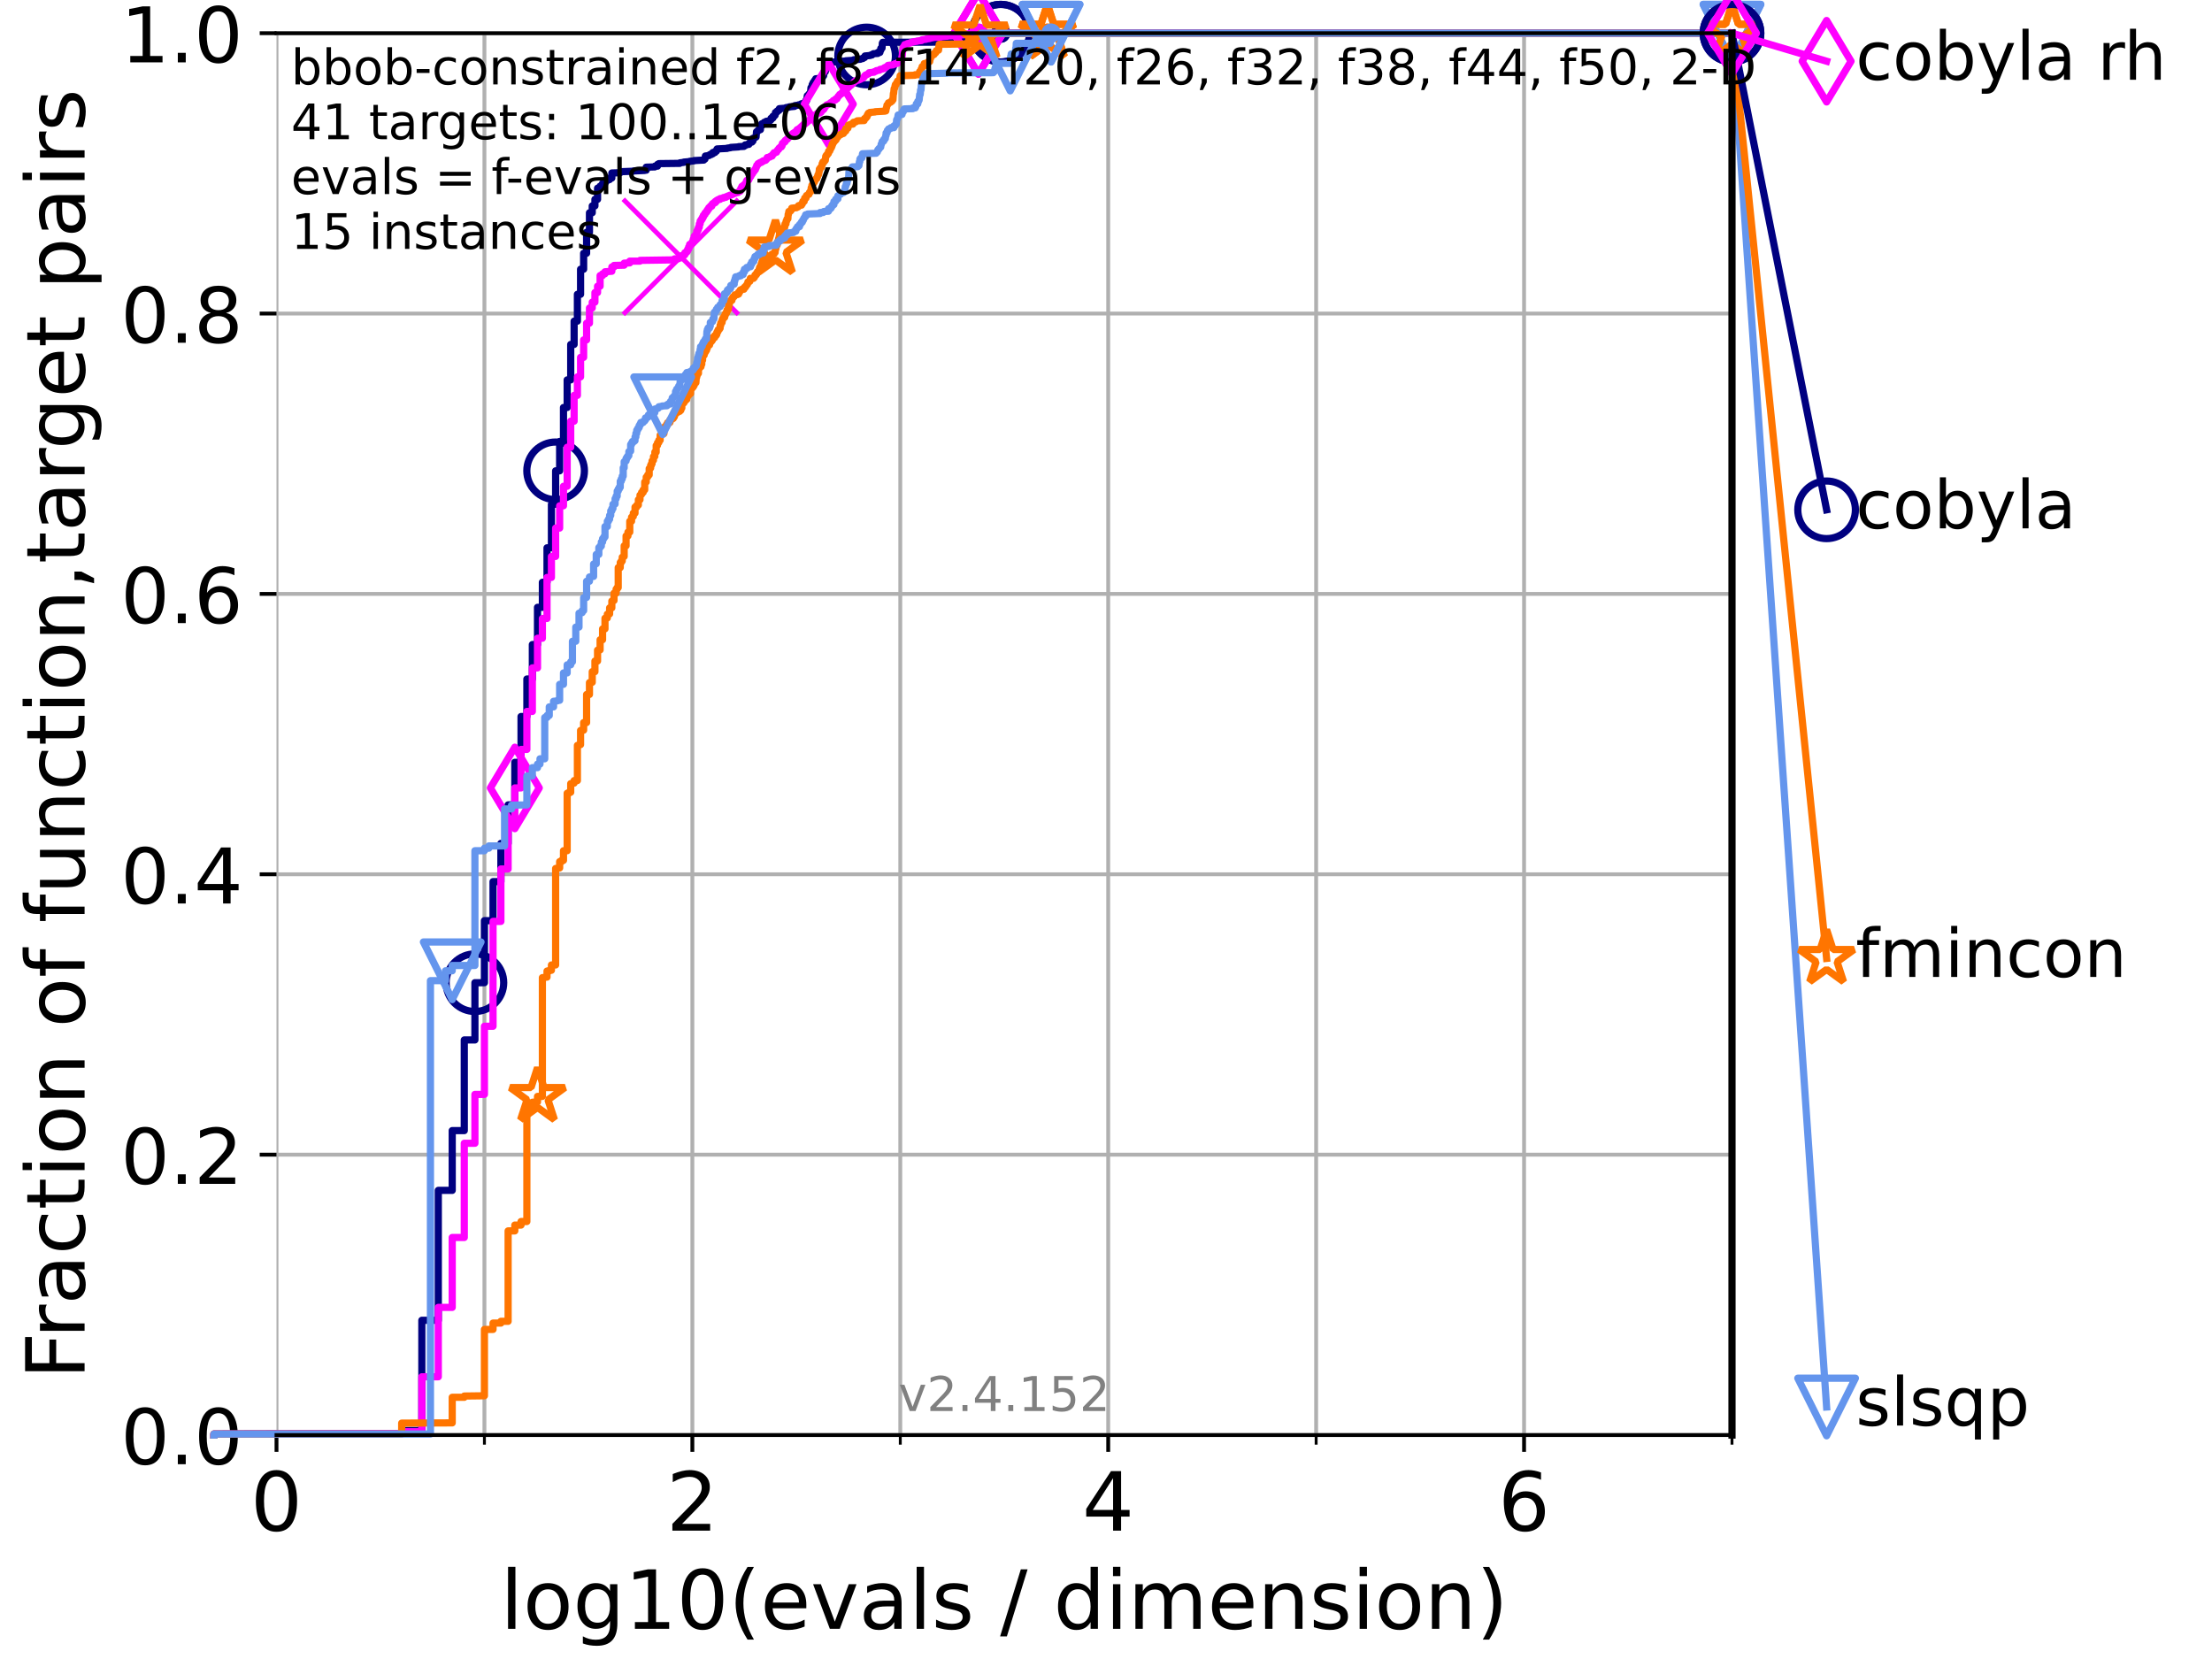 <?xml version="1.0" encoding="utf-8" standalone="no"?>
<!DOCTYPE svg PUBLIC "-//W3C//DTD SVG 1.1//EN"
  "http://www.w3.org/Graphics/SVG/1.1/DTD/svg11.dtd">
<!-- Created with matplotlib (https://matplotlib.org/) -->
<svg height="345.6pt" version="1.1" viewBox="0 0 460.8 345.6" width="460.8pt" xmlns="http://www.w3.org/2000/svg" xmlns:xlink="http://www.w3.org/1999/xlink">
 <defs>
  <style type="text/css">*{stroke-linecap:butt;stroke-linejoin:round;}</style>
 </defs>
 <g id="figure_1">
  <g id="patch_1">
   <path d="M 0 345.6 
L 460.8 345.6 
L 460.8 0 
L 0 0 
z
" style="fill:#ffffff;"/>
  </g>
  <g id="axes_1">
   <g id="patch_2">
    <path d="M 57.6 298.944 
L 360.806 298.944 
L 360.806 6.912 
L 57.6 6.912 
z
" style="fill:#ffffff;"/>
   </g>
   <g id="matplotlib.axis_1">
    <g id="xtick_1">
     <g id="line2d_1">
      <path clip-path="url(#pae9d94c741)" d="M 57.6 298.944 
L 57.6 6.912 
" style="fill:none;stroke:#b0b0b0;stroke-linecap:square;stroke-width:0.8;"/>
     </g>
     <g id="line2d_2">
      <defs>
       <path d="M 0 0 
L 0 3.5 
" id="m64e9e16a5e" style="stroke:#000000;stroke-width:0.8;"/>
      </defs>
      <g>
       <use style="stroke:#000000;stroke-width:0.8;" x="57.6" xlink:href="#m64e9e16a5e" y="298.944"/>
      </g>
     </g>
     <g id="text_1">
      <!-- 0 -->
      <g transform="translate(52.192 318.861)scale(0.17 -0.17)">
       <defs>
        <path d="M 31.781 66.406 
Q 24.172 66.406 20.328 58.906 
Q 16.5 51.422 16.5 36.375 
Q 16.5 21.391 20.328 13.891 
Q 24.172 6.391 31.781 6.391 
Q 39.453 6.391 43.281 13.891 
Q 47.125 21.391 47.125 36.375 
Q 47.125 51.422 43.281 58.906 
Q 39.453 66.406 31.781 66.406 
z
M 31.781 74.219 
Q 44.047 74.219 50.516 64.516 
Q 56.984 54.828 56.984 36.375 
Q 56.984 17.969 50.516 8.266 
Q 44.047 -1.422 31.781 -1.422 
Q 19.531 -1.422 13.062 8.266 
Q 6.594 17.969 6.594 36.375 
Q 6.594 54.828 13.062 64.516 
Q 19.531 74.219 31.781 74.219 
z
" id="DejaVuSans-48"/>
       </defs>
       <use xlink:href="#DejaVuSans-48"/>
      </g>
     </g>
    </g>
    <g id="xtick_2">
     <g id="line2d_3">
      <path clip-path="url(#pae9d94c741)" d="M 144.23 298.944 
L 144.23 6.912 
" style="fill:none;stroke:#b0b0b0;stroke-linecap:square;stroke-width:0.8;"/>
     </g>
     <g id="line2d_4">
      <g>
       <use style="stroke:#000000;stroke-width:0.8;" x="144.23" xlink:href="#m64e9e16a5e" y="298.944"/>
      </g>
     </g>
     <g id="text_2">
      <!-- 2 -->
      <g transform="translate(138.822 318.861)scale(0.17 -0.17)">
       <defs>
        <path d="M 19.188 8.297 
L 53.609 8.297 
L 53.609 0 
L 7.328 0 
L 7.328 8.297 
Q 12.938 14.109 22.625 23.891 
Q 32.328 33.688 34.812 36.531 
Q 39.547 41.844 41.422 45.531 
Q 43.312 49.219 43.312 52.781 
Q 43.312 58.594 39.234 62.25 
Q 35.156 65.922 28.609 65.922 
Q 23.969 65.922 18.812 64.312 
Q 13.672 62.703 7.812 59.422 
L 7.812 69.391 
Q 13.766 71.781 18.938 73 
Q 24.125 74.219 28.422 74.219 
Q 39.75 74.219 46.484 68.547 
Q 53.219 62.891 53.219 53.422 
Q 53.219 48.922 51.531 44.891 
Q 49.859 40.875 45.406 35.406 
Q 44.188 33.984 37.641 27.219 
Q 31.109 20.453 19.188 8.297 
z
" id="DejaVuSans-50"/>
       </defs>
       <use xlink:href="#DejaVuSans-50"/>
      </g>
     </g>
    </g>
    <g id="xtick_3">
     <g id="line2d_5">
      <path clip-path="url(#pae9d94c741)" d="M 230.861 298.944 
L 230.861 6.912 
" style="fill:none;stroke:#b0b0b0;stroke-linecap:square;stroke-width:0.8;"/>
     </g>
     <g id="line2d_6">
      <g>
       <use style="stroke:#000000;stroke-width:0.8;" x="230.861" xlink:href="#m64e9e16a5e" y="298.944"/>
      </g>
     </g>
     <g id="text_3">
      <!-- 4 -->
      <g transform="translate(225.453 318.861)scale(0.17 -0.17)">
       <defs>
        <path d="M 37.797 64.312 
L 12.891 25.391 
L 37.797 25.391 
z
M 35.203 72.906 
L 47.609 72.906 
L 47.609 25.391 
L 58.016 25.391 
L 58.016 17.188 
L 47.609 17.188 
L 47.609 0 
L 37.797 0 
L 37.797 17.188 
L 4.891 17.188 
L 4.891 26.703 
z
" id="DejaVuSans-52"/>
       </defs>
       <use xlink:href="#DejaVuSans-52"/>
      </g>
     </g>
    </g>
    <g id="xtick_4">
     <g id="line2d_7">
      <path clip-path="url(#pae9d94c741)" d="M 317.491 298.944 
L 317.491 6.912 
" style="fill:none;stroke:#b0b0b0;stroke-linecap:square;stroke-width:0.8;"/>
     </g>
     <g id="line2d_8">
      <g>
       <use style="stroke:#000000;stroke-width:0.8;" x="317.491" xlink:href="#m64e9e16a5e" y="298.944"/>
      </g>
     </g>
     <g id="text_4">
      <!-- 6 -->
      <g transform="translate(312.083 318.861)scale(0.17 -0.17)">
       <defs>
        <path d="M 33.016 40.375 
Q 26.375 40.375 22.484 35.828 
Q 18.609 31.297 18.609 23.391 
Q 18.609 15.531 22.484 10.953 
Q 26.375 6.391 33.016 6.391 
Q 39.656 6.391 43.531 10.953 
Q 47.406 15.531 47.406 23.391 
Q 47.406 31.297 43.531 35.828 
Q 39.656 40.375 33.016 40.375 
z
M 52.594 71.297 
L 52.594 62.312 
Q 48.875 64.062 45.094 64.984 
Q 41.312 65.922 37.594 65.922 
Q 27.828 65.922 22.672 59.328 
Q 17.531 52.734 16.797 39.406 
Q 19.672 43.656 24.016 45.922 
Q 28.375 48.188 33.594 48.188 
Q 44.578 48.188 50.953 41.516 
Q 57.328 34.859 57.328 23.391 
Q 57.328 12.156 50.688 5.359 
Q 44.047 -1.422 33.016 -1.422 
Q 20.359 -1.422 13.672 8.266 
Q 6.984 17.969 6.984 36.375 
Q 6.984 53.656 15.188 63.938 
Q 23.391 74.219 37.203 74.219 
Q 40.922 74.219 44.703 73.484 
Q 48.484 72.75 52.594 71.297 
z
" id="DejaVuSans-54"/>
       </defs>
       <use xlink:href="#DejaVuSans-54"/>
      </g>
     </g>
    </g>
    <g id="xtick_5">
     <g id="line2d_9">
      <path clip-path="url(#pae9d94c741)" d="M 100.915 298.944 
L 100.915 6.912 
" style="fill:none;stroke:#b0b0b0;stroke-linecap:square;stroke-width:0.8;"/>
     </g>
     <g id="line2d_10">
      <defs>
       <path d="M 0 0 
L 0 2 
" id="mc135ead551" style="stroke:#000000;stroke-width:0.6;"/>
      </defs>
      <g>
       <use style="stroke:#000000;stroke-width:0.6;" x="100.915" xlink:href="#mc135ead551" y="298.944"/>
      </g>
     </g>
    </g>
    <g id="xtick_6">
     <g id="line2d_11">
      <path clip-path="url(#pae9d94c741)" d="M 187.546 298.944 
L 187.546 6.912 
" style="fill:none;stroke:#b0b0b0;stroke-linecap:square;stroke-width:0.8;"/>
     </g>
     <g id="line2d_12">
      <g>
       <use style="stroke:#000000;stroke-width:0.6;" x="187.546" xlink:href="#mc135ead551" y="298.944"/>
      </g>
     </g>
    </g>
    <g id="xtick_7">
     <g id="line2d_13">
      <path clip-path="url(#pae9d94c741)" d="M 274.176 298.944 
L 274.176 6.912 
" style="fill:none;stroke:#b0b0b0;stroke-linecap:square;stroke-width:0.8;"/>
     </g>
     <g id="line2d_14">
      <g>
       <use style="stroke:#000000;stroke-width:0.6;" x="274.176" xlink:href="#mc135ead551" y="298.944"/>
      </g>
     </g>
    </g>
    <g id="xtick_8">
     <g id="line2d_15">
      <path clip-path="url(#pae9d94c741)" d="M 360.806 298.944 
L 360.806 6.912 
" style="fill:none;stroke:#b0b0b0;stroke-linecap:square;stroke-width:0.8;"/>
     </g>
     <g id="line2d_16">
      <g>
       <use style="stroke:#000000;stroke-width:0.6;" x="360.806" xlink:href="#mc135ead551" y="298.944"/>
      </g>
     </g>
    </g>
    <g id="text_5">
     <!-- log10(evals / dimension) -->
     <g transform="translate(104.239 339.314)scale(0.17 -0.17)">
      <defs>
       <path d="M 9.422 75.984 
L 18.406 75.984 
L 18.406 0 
L 9.422 0 
z
" id="DejaVuSans-108"/>
       <path d="M 30.609 48.391 
Q 23.391 48.391 19.188 42.75 
Q 14.984 37.109 14.984 27.297 
Q 14.984 17.484 19.156 11.844 
Q 23.344 6.203 30.609 6.203 
Q 37.797 6.203 41.984 11.859 
Q 46.188 17.531 46.188 27.297 
Q 46.188 37.016 41.984 42.703 
Q 37.797 48.391 30.609 48.391 
z
M 30.609 56 
Q 42.328 56 49.016 48.375 
Q 55.719 40.766 55.719 27.297 
Q 55.719 13.875 49.016 6.219 
Q 42.328 -1.422 30.609 -1.422 
Q 18.844 -1.422 12.172 6.219 
Q 5.516 13.875 5.516 27.297 
Q 5.516 40.766 12.172 48.375 
Q 18.844 56 30.609 56 
z
" id="DejaVuSans-111"/>
       <path d="M 45.406 27.984 
Q 45.406 37.75 41.375 43.109 
Q 37.359 48.484 30.078 48.484 
Q 22.859 48.484 18.828 43.109 
Q 14.797 37.75 14.797 27.984 
Q 14.797 18.266 18.828 12.891 
Q 22.859 7.516 30.078 7.516 
Q 37.359 7.516 41.375 12.891 
Q 45.406 18.266 45.406 27.984 
z
M 54.391 6.781 
Q 54.391 -7.172 48.188 -13.984 
Q 42 -20.797 29.203 -20.797 
Q 24.469 -20.797 20.266 -20.094 
Q 16.062 -19.391 12.109 -17.922 
L 12.109 -9.188 
Q 16.062 -11.328 19.922 -12.344 
Q 23.781 -13.375 27.781 -13.375 
Q 36.625 -13.375 41.016 -8.766 
Q 45.406 -4.156 45.406 5.172 
L 45.406 9.625 
Q 42.625 4.781 38.281 2.391 
Q 33.938 0 27.875 0 
Q 17.828 0 11.672 7.656 
Q 5.516 15.328 5.516 27.984 
Q 5.516 40.672 11.672 48.328 
Q 17.828 56 27.875 56 
Q 33.938 56 38.281 53.609 
Q 42.625 51.219 45.406 46.391 
L 45.406 54.688 
L 54.391 54.688 
z
" id="DejaVuSans-103"/>
       <path d="M 12.406 8.297 
L 28.516 8.297 
L 28.516 63.922 
L 10.984 60.406 
L 10.984 69.391 
L 28.422 72.906 
L 38.281 72.906 
L 38.281 8.297 
L 54.391 8.297 
L 54.391 0 
L 12.406 0 
z
" id="DejaVuSans-49"/>
       <path d="M 31 75.875 
Q 24.469 64.656 21.281 53.656 
Q 18.109 42.672 18.109 31.391 
Q 18.109 20.125 21.312 9.062 
Q 24.516 -2 31 -13.188 
L 23.188 -13.188 
Q 15.875 -1.703 12.234 9.375 
Q 8.594 20.453 8.594 31.391 
Q 8.594 42.281 12.203 53.312 
Q 15.828 64.359 23.188 75.875 
z
" id="DejaVuSans-40"/>
       <path d="M 56.203 29.594 
L 56.203 25.203 
L 14.891 25.203 
Q 15.484 15.922 20.484 11.062 
Q 25.484 6.203 34.422 6.203 
Q 39.594 6.203 44.453 7.469 
Q 49.312 8.734 54.109 11.281 
L 54.109 2.781 
Q 49.266 0.734 44.188 -0.344 
Q 39.109 -1.422 33.891 -1.422 
Q 20.797 -1.422 13.156 6.188 
Q 5.516 13.812 5.516 26.812 
Q 5.516 40.234 12.766 48.109 
Q 20.016 56 32.328 56 
Q 43.359 56 49.781 48.891 
Q 56.203 41.797 56.203 29.594 
z
M 47.219 32.234 
Q 47.125 39.594 43.094 43.984 
Q 39.062 48.391 32.422 48.391 
Q 24.906 48.391 20.391 44.141 
Q 15.875 39.891 15.188 32.172 
z
" id="DejaVuSans-101"/>
       <path d="M 2.984 54.688 
L 12.5 54.688 
L 29.594 8.797 
L 46.688 54.688 
L 56.203 54.688 
L 35.688 0 
L 23.484 0 
z
" id="DejaVuSans-118"/>
       <path d="M 34.281 27.484 
Q 23.391 27.484 19.188 25 
Q 14.984 22.516 14.984 16.5 
Q 14.984 11.719 18.141 8.906 
Q 21.297 6.109 26.703 6.109 
Q 34.188 6.109 38.703 11.406 
Q 43.219 16.703 43.219 25.484 
L 43.219 27.484 
z
M 52.203 31.203 
L 52.203 0 
L 43.219 0 
L 43.219 8.297 
Q 40.141 3.328 35.547 0.953 
Q 30.953 -1.422 24.312 -1.422 
Q 15.922 -1.422 10.953 3.297 
Q 6 8.016 6 15.922 
Q 6 25.141 12.172 29.828 
Q 18.359 34.516 30.609 34.516 
L 43.219 34.516 
L 43.219 35.406 
Q 43.219 41.609 39.141 45 
Q 35.062 48.391 27.688 48.391 
Q 23 48.391 18.547 47.266 
Q 14.109 46.141 10.016 43.891 
L 10.016 52.203 
Q 14.938 54.109 19.578 55.047 
Q 24.219 56 28.609 56 
Q 40.484 56 46.344 49.844 
Q 52.203 43.703 52.203 31.203 
z
" id="DejaVuSans-97"/>
       <path d="M 44.281 53.078 
L 44.281 44.578 
Q 40.484 46.531 36.375 47.5 
Q 32.281 48.484 27.875 48.484 
Q 21.188 48.484 17.844 46.438 
Q 14.5 44.391 14.5 40.281 
Q 14.5 37.156 16.891 35.375 
Q 19.281 33.594 26.516 31.984 
L 29.594 31.297 
Q 39.156 29.25 43.188 25.516 
Q 47.219 21.781 47.219 15.094 
Q 47.219 7.469 41.188 3.016 
Q 35.156 -1.422 24.609 -1.422 
Q 20.219 -1.422 15.453 -0.562 
Q 10.688 0.297 5.422 2 
L 5.422 11.281 
Q 10.406 8.688 15.234 7.391 
Q 20.062 6.109 24.812 6.109 
Q 31.156 6.109 34.562 8.281 
Q 37.984 10.453 37.984 14.406 
Q 37.984 18.062 35.516 20.016 
Q 33.062 21.969 24.703 23.781 
L 21.578 24.516 
Q 13.234 26.266 9.516 29.906 
Q 5.812 33.547 5.812 39.891 
Q 5.812 47.609 11.281 51.797 
Q 16.75 56 26.812 56 
Q 31.781 56 36.172 55.266 
Q 40.578 54.547 44.281 53.078 
z
" id="DejaVuSans-115"/>
       <path id="DejaVuSans-32"/>
       <path d="M 25.391 72.906 
L 33.688 72.906 
L 8.297 -9.281 
L 0 -9.281 
z
" id="DejaVuSans-47"/>
       <path d="M 45.406 46.391 
L 45.406 75.984 
L 54.391 75.984 
L 54.391 0 
L 45.406 0 
L 45.406 8.203 
Q 42.578 3.328 38.25 0.953 
Q 33.938 -1.422 27.875 -1.422 
Q 17.969 -1.422 11.734 6.484 
Q 5.516 14.406 5.516 27.297 
Q 5.516 40.188 11.734 48.094 
Q 17.969 56 27.875 56 
Q 33.938 56 38.25 53.625 
Q 42.578 51.266 45.406 46.391 
z
M 14.797 27.297 
Q 14.797 17.391 18.875 11.75 
Q 22.953 6.109 30.078 6.109 
Q 37.203 6.109 41.297 11.75 
Q 45.406 17.391 45.406 27.297 
Q 45.406 37.203 41.297 42.844 
Q 37.203 48.484 30.078 48.484 
Q 22.953 48.484 18.875 42.844 
Q 14.797 37.203 14.797 27.297 
z
" id="DejaVuSans-100"/>
       <path d="M 9.422 54.688 
L 18.406 54.688 
L 18.406 0 
L 9.422 0 
z
M 9.422 75.984 
L 18.406 75.984 
L 18.406 64.594 
L 9.422 64.594 
z
" id="DejaVuSans-105"/>
       <path d="M 52 44.188 
Q 55.375 50.25 60.062 53.125 
Q 64.75 56 71.094 56 
Q 79.641 56 84.281 50.016 
Q 88.922 44.047 88.922 33.016 
L 88.922 0 
L 79.891 0 
L 79.891 32.719 
Q 79.891 40.578 77.094 44.375 
Q 74.312 48.188 68.609 48.188 
Q 61.625 48.188 57.562 43.547 
Q 53.516 38.922 53.516 30.906 
L 53.516 0 
L 44.484 0 
L 44.484 32.719 
Q 44.484 40.625 41.703 44.406 
Q 38.922 48.188 33.109 48.188 
Q 26.219 48.188 22.156 43.531 
Q 18.109 38.875 18.109 30.906 
L 18.109 0 
L 9.078 0 
L 9.078 54.688 
L 18.109 54.688 
L 18.109 46.188 
Q 21.188 51.219 25.484 53.609 
Q 29.781 56 35.688 56 
Q 41.656 56 45.828 52.969 
Q 50 49.953 52 44.188 
z
" id="DejaVuSans-109"/>
       <path d="M 54.891 33.016 
L 54.891 0 
L 45.906 0 
L 45.906 32.719 
Q 45.906 40.484 42.875 44.328 
Q 39.844 48.188 33.797 48.188 
Q 26.516 48.188 22.312 43.547 
Q 18.109 38.922 18.109 30.906 
L 18.109 0 
L 9.078 0 
L 9.078 54.688 
L 18.109 54.688 
L 18.109 46.188 
Q 21.344 51.125 25.703 53.562 
Q 30.078 56 35.797 56 
Q 45.219 56 50.047 50.172 
Q 54.891 44.344 54.891 33.016 
z
" id="DejaVuSans-110"/>
       <path d="M 8.016 75.875 
L 15.828 75.875 
Q 23.141 64.359 26.781 53.312 
Q 30.422 42.281 30.422 31.391 
Q 30.422 20.453 26.781 9.375 
Q 23.141 -1.703 15.828 -13.188 
L 8.016 -13.188 
Q 14.5 -2 17.703 9.062 
Q 20.906 20.125 20.906 31.391 
Q 20.906 42.672 17.703 53.656 
Q 14.5 64.656 8.016 75.875 
z
" id="DejaVuSans-41"/>
      </defs>
      <use xlink:href="#DejaVuSans-108"/>
      <use x="27.783" xlink:href="#DejaVuSans-111"/>
      <use x="88.965" xlink:href="#DejaVuSans-103"/>
      <use x="152.441" xlink:href="#DejaVuSans-49"/>
      <use x="216.064" xlink:href="#DejaVuSans-48"/>
      <use x="279.688" xlink:href="#DejaVuSans-40"/>
      <use x="318.701" xlink:href="#DejaVuSans-101"/>
      <use x="380.225" xlink:href="#DejaVuSans-118"/>
      <use x="439.404" xlink:href="#DejaVuSans-97"/>
      <use x="500.684" xlink:href="#DejaVuSans-108"/>
      <use x="528.467" xlink:href="#DejaVuSans-115"/>
      <use x="580.566" xlink:href="#DejaVuSans-32"/>
      <use x="612.354" xlink:href="#DejaVuSans-47"/>
      <use x="646.045" xlink:href="#DejaVuSans-32"/>
      <use x="677.832" xlink:href="#DejaVuSans-100"/>
      <use x="741.309" xlink:href="#DejaVuSans-105"/>
      <use x="769.092" xlink:href="#DejaVuSans-109"/>
      <use x="866.504" xlink:href="#DejaVuSans-101"/>
      <use x="928.027" xlink:href="#DejaVuSans-110"/>
      <use x="991.406" xlink:href="#DejaVuSans-115"/>
      <use x="1043.506" xlink:href="#DejaVuSans-105"/>
      <use x="1071.289" xlink:href="#DejaVuSans-111"/>
      <use x="1132.471" xlink:href="#DejaVuSans-110"/>
      <use x="1195.85" xlink:href="#DejaVuSans-41"/>
     </g>
    </g>
   </g>
   <g id="matplotlib.axis_2">
    <g id="ytick_1">
     <g id="line2d_17">
      <path clip-path="url(#pae9d94c741)" d="M 57.6 298.944 
L 360.806 298.944 
" style="fill:none;stroke:#b0b0b0;stroke-linecap:square;stroke-width:0.8;"/>
     </g>
     <g id="line2d_18">
      <defs>
       <path d="M 0 0 
L -3.5 0 
" id="m5bd5d18941" style="stroke:#000000;stroke-width:0.8;"/>
      </defs>
      <g>
       <use style="stroke:#000000;stroke-width:0.8;" x="57.6" xlink:href="#m5bd5d18941" y="298.944"/>
      </g>
     </g>
     <g id="text_6">
      <!-- 0.0 -->
      <g transform="translate(25.155 305.023)scale(0.16 -0.16)">
       <defs>
        <path d="M 10.688 12.406 
L 21 12.406 
L 21 0 
L 10.688 0 
z
" id="DejaVuSans-46"/>
       </defs>
       <use xlink:href="#DejaVuSans-48"/>
       <use x="63.623" xlink:href="#DejaVuSans-46"/>
       <use x="95.41" xlink:href="#DejaVuSans-48"/>
      </g>
     </g>
    </g>
    <g id="ytick_2">
     <g id="line2d_19">
      <path clip-path="url(#pae9d94c741)" d="M 57.6 240.538 
L 360.806 240.538 
" style="fill:none;stroke:#b0b0b0;stroke-linecap:square;stroke-width:0.8;"/>
     </g>
     <g id="line2d_20">
      <g>
       <use style="stroke:#000000;stroke-width:0.8;" x="57.6" xlink:href="#m5bd5d18941" y="240.538"/>
      </g>
     </g>
     <g id="text_7">
      <!-- 0.2 -->
      <g transform="translate(25.155 246.616)scale(0.16 -0.16)">
       <use xlink:href="#DejaVuSans-48"/>
       <use x="63.623" xlink:href="#DejaVuSans-46"/>
       <use x="95.41" xlink:href="#DejaVuSans-50"/>
      </g>
     </g>
    </g>
    <g id="ytick_3">
     <g id="line2d_21">
      <path clip-path="url(#pae9d94c741)" d="M 57.6 182.131 
L 360.806 182.131 
" style="fill:none;stroke:#b0b0b0;stroke-linecap:square;stroke-width:0.8;"/>
     </g>
     <g id="line2d_22">
      <g>
       <use style="stroke:#000000;stroke-width:0.8;" x="57.6" xlink:href="#m5bd5d18941" y="182.131"/>
      </g>
     </g>
     <g id="text_8">
      <!-- 0.4 -->
      <g transform="translate(25.155 188.21)scale(0.16 -0.16)">
       <use xlink:href="#DejaVuSans-48"/>
       <use x="63.623" xlink:href="#DejaVuSans-46"/>
       <use x="95.41" xlink:href="#DejaVuSans-52"/>
      </g>
     </g>
    </g>
    <g id="ytick_4">
     <g id="line2d_23">
      <path clip-path="url(#pae9d94c741)" d="M 57.6 123.725 
L 360.806 123.725 
" style="fill:none;stroke:#b0b0b0;stroke-linecap:square;stroke-width:0.8;"/>
     </g>
     <g id="line2d_24">
      <g>
       <use style="stroke:#000000;stroke-width:0.8;" x="57.6" xlink:href="#m5bd5d18941" y="123.725"/>
      </g>
     </g>
     <g id="text_9">
      <!-- 0.6 -->
      <g transform="translate(25.155 129.804)scale(0.16 -0.16)">
       <use xlink:href="#DejaVuSans-48"/>
       <use x="63.623" xlink:href="#DejaVuSans-46"/>
       <use x="95.41" xlink:href="#DejaVuSans-54"/>
      </g>
     </g>
    </g>
    <g id="ytick_5">
     <g id="line2d_25">
      <path clip-path="url(#pae9d94c741)" d="M 57.6 65.318 
L 360.806 65.318 
" style="fill:none;stroke:#b0b0b0;stroke-linecap:square;stroke-width:0.8;"/>
     </g>
     <g id="line2d_26">
      <g>
       <use style="stroke:#000000;stroke-width:0.8;" x="57.6" xlink:href="#m5bd5d18941" y="65.318"/>
      </g>
     </g>
     <g id="text_10">
      <!-- 0.8 -->
      <g transform="translate(25.155 71.397)scale(0.16 -0.16)">
       <defs>
        <path d="M 31.781 34.625 
Q 24.75 34.625 20.719 30.859 
Q 16.703 27.094 16.703 20.516 
Q 16.703 13.922 20.719 10.156 
Q 24.75 6.391 31.781 6.391 
Q 38.812 6.391 42.859 10.172 
Q 46.922 13.969 46.922 20.516 
Q 46.922 27.094 42.891 30.859 
Q 38.875 34.625 31.781 34.625 
z
M 21.922 38.812 
Q 15.578 40.375 12.031 44.719 
Q 8.5 49.078 8.5 55.328 
Q 8.5 64.062 14.719 69.141 
Q 20.953 74.219 31.781 74.219 
Q 42.672 74.219 48.875 69.141 
Q 55.078 64.062 55.078 55.328 
Q 55.078 49.078 51.531 44.719 
Q 48 40.375 41.703 38.812 
Q 48.828 37.156 52.797 32.312 
Q 56.781 27.484 56.781 20.516 
Q 56.781 9.906 50.312 4.234 
Q 43.844 -1.422 31.781 -1.422 
Q 19.734 -1.422 13.25 4.234 
Q 6.781 9.906 6.781 20.516 
Q 6.781 27.484 10.781 32.312 
Q 14.797 37.156 21.922 38.812 
z
M 18.312 54.391 
Q 18.312 48.734 21.844 45.562 
Q 25.391 42.391 31.781 42.391 
Q 38.141 42.391 41.719 45.562 
Q 45.312 48.734 45.312 54.391 
Q 45.312 60.062 41.719 63.234 
Q 38.141 66.406 31.781 66.406 
Q 25.391 66.406 21.844 63.234 
Q 18.312 60.062 18.312 54.391 
z
" id="DejaVuSans-56"/>
       </defs>
       <use xlink:href="#DejaVuSans-48"/>
       <use x="63.623" xlink:href="#DejaVuSans-46"/>
       <use x="95.41" xlink:href="#DejaVuSans-56"/>
      </g>
     </g>
    </g>
    <g id="ytick_6">
     <g id="line2d_27">
      <path clip-path="url(#pae9d94c741)" d="M 57.6 6.912 
L 360.806 6.912 
" style="fill:none;stroke:#b0b0b0;stroke-linecap:square;stroke-width:0.8;"/>
     </g>
     <g id="line2d_28">
      <g>
       <use style="stroke:#000000;stroke-width:0.8;" x="57.6" xlink:href="#m5bd5d18941" y="6.912"/>
      </g>
     </g>
     <g id="text_11">
      <!-- 1.0 -->
      <g transform="translate(25.155 12.991)scale(0.16 -0.16)">
       <use xlink:href="#DejaVuSans-49"/>
       <use x="63.623" xlink:href="#DejaVuSans-46"/>
       <use x="95.41" xlink:href="#DejaVuSans-48"/>
      </g>
     </g>
    </g>
    <g id="text_12">
     <!-- Fraction of function,target pairs -->
     <g transform="translate(17.62 287.313)rotate(-90)scale(0.17 -0.17)">
      <defs>
       <path d="M 9.812 72.906 
L 51.703 72.906 
L 51.703 64.594 
L 19.672 64.594 
L 19.672 43.109 
L 48.578 43.109 
L 48.578 34.812 
L 19.672 34.812 
L 19.672 0 
L 9.812 0 
z
" id="DejaVuSans-70"/>
       <path d="M 41.109 46.297 
Q 39.594 47.172 37.812 47.578 
Q 36.031 48 33.891 48 
Q 26.266 48 22.188 43.047 
Q 18.109 38.094 18.109 28.812 
L 18.109 0 
L 9.078 0 
L 9.078 54.688 
L 18.109 54.688 
L 18.109 46.188 
Q 20.953 51.172 25.484 53.578 
Q 30.031 56 36.531 56 
Q 37.453 56 38.578 55.875 
Q 39.703 55.766 41.062 55.516 
z
" id="DejaVuSans-114"/>
       <path d="M 48.781 52.594 
L 48.781 44.188 
Q 44.969 46.297 41.141 47.344 
Q 37.312 48.391 33.406 48.391 
Q 24.656 48.391 19.812 42.844 
Q 14.984 37.312 14.984 27.297 
Q 14.984 17.281 19.812 11.734 
Q 24.656 6.203 33.406 6.203 
Q 37.312 6.203 41.141 7.25 
Q 44.969 8.297 48.781 10.406 
L 48.781 2.094 
Q 45.016 0.344 40.984 -0.531 
Q 36.969 -1.422 32.422 -1.422 
Q 20.062 -1.422 12.781 6.344 
Q 5.516 14.109 5.516 27.297 
Q 5.516 40.672 12.859 48.328 
Q 20.219 56 33.016 56 
Q 37.156 56 41.109 55.141 
Q 45.062 54.297 48.781 52.594 
z
" id="DejaVuSans-99"/>
       <path d="M 18.312 70.219 
L 18.312 54.688 
L 36.812 54.688 
L 36.812 47.703 
L 18.312 47.703 
L 18.312 18.016 
Q 18.312 11.328 20.141 9.422 
Q 21.969 7.516 27.594 7.516 
L 36.812 7.516 
L 36.812 0 
L 27.594 0 
Q 17.188 0 13.234 3.875 
Q 9.281 7.766 9.281 18.016 
L 9.281 47.703 
L 2.688 47.703 
L 2.688 54.688 
L 9.281 54.688 
L 9.281 70.219 
z
" id="DejaVuSans-116"/>
       <path d="M 37.109 75.984 
L 37.109 68.5 
L 28.516 68.5 
Q 23.688 68.5 21.797 66.547 
Q 19.922 64.594 19.922 59.516 
L 19.922 54.688 
L 34.719 54.688 
L 34.719 47.703 
L 19.922 47.703 
L 19.922 0 
L 10.891 0 
L 10.891 47.703 
L 2.297 47.703 
L 2.297 54.688 
L 10.891 54.688 
L 10.891 58.5 
Q 10.891 67.625 15.141 71.797 
Q 19.391 75.984 28.609 75.984 
z
" id="DejaVuSans-102"/>
       <path d="M 8.5 21.578 
L 8.5 54.688 
L 17.484 54.688 
L 17.484 21.922 
Q 17.484 14.156 20.5 10.266 
Q 23.531 6.391 29.594 6.391 
Q 36.859 6.391 41.078 11.031 
Q 45.312 15.672 45.312 23.688 
L 45.312 54.688 
L 54.297 54.688 
L 54.297 0 
L 45.312 0 
L 45.312 8.406 
Q 42.047 3.422 37.719 1 
Q 33.406 -1.422 27.688 -1.422 
Q 18.266 -1.422 13.375 4.438 
Q 8.5 10.297 8.5 21.578 
z
M 31.109 56 
z
" id="DejaVuSans-117"/>
       <path d="M 11.719 12.406 
L 22.016 12.406 
L 22.016 4 
L 14.016 -11.625 
L 7.719 -11.625 
L 11.719 4 
z
" id="DejaVuSans-44"/>
       <path d="M 18.109 8.203 
L 18.109 -20.797 
L 9.078 -20.797 
L 9.078 54.688 
L 18.109 54.688 
L 18.109 46.391 
Q 20.953 51.266 25.266 53.625 
Q 29.594 56 35.594 56 
Q 45.562 56 51.781 48.094 
Q 58.016 40.188 58.016 27.297 
Q 58.016 14.406 51.781 6.484 
Q 45.562 -1.422 35.594 -1.422 
Q 29.594 -1.422 25.266 0.953 
Q 20.953 3.328 18.109 8.203 
z
M 48.688 27.297 
Q 48.688 37.203 44.609 42.844 
Q 40.531 48.484 33.406 48.484 
Q 26.266 48.484 22.188 42.844 
Q 18.109 37.203 18.109 27.297 
Q 18.109 17.391 22.188 11.75 
Q 26.266 6.109 33.406 6.109 
Q 40.531 6.109 44.609 11.75 
Q 48.688 17.391 48.688 27.297 
z
" id="DejaVuSans-112"/>
      </defs>
      <use xlink:href="#DejaVuSans-70"/>
      <use x="50.27" xlink:href="#DejaVuSans-114"/>
      <use x="91.383" xlink:href="#DejaVuSans-97"/>
      <use x="152.662" xlink:href="#DejaVuSans-99"/>
      <use x="207.643" xlink:href="#DejaVuSans-116"/>
      <use x="246.852" xlink:href="#DejaVuSans-105"/>
      <use x="274.635" xlink:href="#DejaVuSans-111"/>
      <use x="335.816" xlink:href="#DejaVuSans-110"/>
      <use x="399.195" xlink:href="#DejaVuSans-32"/>
      <use x="430.982" xlink:href="#DejaVuSans-111"/>
      <use x="492.164" xlink:href="#DejaVuSans-102"/>
      <use x="527.369" xlink:href="#DejaVuSans-32"/>
      <use x="559.156" xlink:href="#DejaVuSans-102"/>
      <use x="594.361" xlink:href="#DejaVuSans-117"/>
      <use x="657.74" xlink:href="#DejaVuSans-110"/>
      <use x="721.119" xlink:href="#DejaVuSans-99"/>
      <use x="776.1" xlink:href="#DejaVuSans-116"/>
      <use x="815.309" xlink:href="#DejaVuSans-105"/>
      <use x="843.092" xlink:href="#DejaVuSans-111"/>
      <use x="904.273" xlink:href="#DejaVuSans-110"/>
      <use x="967.652" xlink:href="#DejaVuSans-44"/>
      <use x="999.439" xlink:href="#DejaVuSans-116"/>
      <use x="1038.648" xlink:href="#DejaVuSans-97"/>
      <use x="1099.928" xlink:href="#DejaVuSans-114"/>
      <use x="1139.291" xlink:href="#DejaVuSans-103"/>
      <use x="1202.768" xlink:href="#DejaVuSans-101"/>
      <use x="1264.291" xlink:href="#DejaVuSans-116"/>
      <use x="1303.5" xlink:href="#DejaVuSans-32"/>
      <use x="1335.287" xlink:href="#DejaVuSans-112"/>
      <use x="1398.764" xlink:href="#DejaVuSans-97"/>
      <use x="1460.043" xlink:href="#DejaVuSans-105"/>
      <use x="1487.826" xlink:href="#DejaVuSans-114"/>
      <use x="1528.939" xlink:href="#DejaVuSans-115"/>
     </g>
    </g>
   </g>
   <g id="line2d_29">
    <defs>
     <path d="M 0 1.5 
C 0.398 1.5 0.779 1.342 1.061 1.061 
C 1.342 0.779 1.5 0.398 1.5 0 
C 1.5 -0.398 1.342 -0.779 1.061 -1.061 
C 0.779 -1.342 0.398 -1.5 0 -1.5 
C -0.398 -1.5 -0.779 -1.342 -1.061 -1.061 
C -1.342 -0.779 -1.5 -0.398 -1.5 0 
C -1.5 0.398 -1.342 0.779 -1.061 1.061 
C -0.779 1.342 -0.398 1.5 0 1.5 
z
" id="m4f95d10ab5" style="stroke:#000080;"/>
    </defs>
    <g>
     <use style="fill:#000080;stroke:#000080;" x="208.468" xlink:href="#m4f95d10ab5" y="6.912"/>
     <use style="fill:#000080;stroke:#000080;" x="208.468" xlink:href="#m4f95d10ab5" y="6.912"/>
    </g>
   </g>
   <g id="line2d_30">
    <path d="M 44.561 298.944 
L 44.561 298.733 
L 83.678 298.627 
L 83.678 297.994 
L 87.876 297.994 
L 87.876 275.043 
L 91.306 275.043 
L 91.306 247.977 
L 94.206 247.977 
L 94.206 235.525 
L 96.718 235.525 
L 96.718 216.637 
L 98.933 216.637 
L 98.933 204.713 
L 100.915 204.713 
L 100.915 191.786 
L 102.708 191.786 
L 102.708 183.661 
L 104.345 183.661 
L 104.345 175.694 
L 105.851 175.694 
L 105.851 167.675 
L 107.245 167.675 
L 107.245 158.811 
L 108.543 158.811 
L 108.543 149.261 
L 109.757 149.261 
L 109.757 141.452 
L 110.897 141.452 
L 110.897 134.277 
L 111.972 134.277 
L 111.972 126.521 
L 112.989 126.521 
L 112.989 121.298 
L 113.954 121.298 
L 113.954 114.122 
L 114.872 114.122 
L 114.872 105.047 
L 115.747 105.047 
L 115.747 98.083 
L 116.584 98.083 
L 116.584 91.963 
L 117.384 91.963 
L 117.384 84.893 
L 118.152 84.893 
L 118.152 79.142 
L 118.89 79.142 
L 118.89 71.755 
L 119.6 71.755 
L 119.6 66.901 
L 120.284 66.901 
L 120.284 61.309 
L 120.944 61.309 
L 120.944 56.085 
L 121.582 56.085 
L 121.582 52.761 
L 122.199 52.761 
L 122.199 48.382 
L 122.796 48.382 
L 122.796 44.32 
L 123.375 44.32 
L 123.375 42.895 
L 123.936 42.895 
L 123.936 41.523 
L 124.482 41.523 
L 124.482 39.202 
L 125.012 39.202 
L 125.012 38.78 
L 125.527 38.78 
L 125.527 38.199 
L 126.029 38.199 
L 126.029 37.619 
L 126.517 37.619 
L 126.517 37.408 
L 126.994 37.408 
L 126.994 37.091 
L 127.458 37.091 
L 127.458 36.036 
L 129.209 35.983 
L 129.209 35.772 
L 131.929 35.667 
L 131.929 35.614 
L 134.305 35.508 
L 134.305 35.456 
L 134.621 35.456 
L 134.621 34.823 
L 136.414 34.77 
L 136.414 34.612 
L 136.975 34.612 
L 136.975 34.242 
L 137.25 34.242 
L 137.25 34.084 
L 141.611 34.031 
L 141.611 33.926 
L 142.456 33.82 
L 142.456 33.767 
L 143.657 33.662 
L 143.657 33.609 
L 144.603 33.504 
L 144.603 33.451 
L 146.613 33.345 
L 146.613 33.24 
L 146.86 33.134 
L 146.941 32.501 
L 147.738 32.396 
L 147.816 32.237 
L 148.201 32.185 
L 148.201 32.026 
L 148.503 32.026 
L 148.503 31.762 
L 148.948 31.762 
L 149.021 31.499 
L 149.238 31.499 
L 149.238 31.288 
L 149.382 31.288 
L 149.382 31.024 
L 151.478 30.918 
L 151.478 30.865 
L 152.23 30.76 
L 152.23 30.707 
L 153.877 30.602 
L 153.877 30.549 
L 154.971 30.496 
L 154.971 30.391 
L 155.235 30.338 
L 155.235 30.18 
L 156.005 30.074 
L 156.056 29.81 
L 156.354 29.705 
L 156.354 29.599 
L 156.648 29.599 
L 156.648 29.441 
L 156.841 29.388 
L 156.841 28.808 
L 157.27 28.702 
L 157.27 28.597 
L 157.503 28.544 
L 157.596 27.436 
L 157.871 27.33 
L 157.962 27.067 
L 158.41 27.014 
L 158.41 26.328 
L 158.63 26.275 
L 158.674 25.8 
L 159.105 25.748 
L 159.19 25.484 
L 159.61 25.431 
L 159.61 25.273 
L 160.303 25.167 
L 160.303 25.115 
L 160.463 25.115 
L 160.463 24.956 
L 160.621 24.956 
L 160.621 24.64 
L 161.01 24.587 
L 161.01 24.218 
L 161.316 24.165 
L 161.316 24.007 
L 161.467 24.007 
L 161.542 23.426 
L 161.766 23.426 
L 161.766 23.268 
L 161.913 23.268 
L 161.913 23.11 
L 162.277 23.004 
L 162.349 22.635 
L 163.733 22.529 
L 163.733 22.424 
L 164.389 22.318 
L 164.389 22.265 
L 165.514 22.16 
L 165.574 22.002 
L 166.345 21.896 
L 166.345 21.843 
L 166.917 21.738 
L 166.917 21.632 
L 167.362 21.527 
L 167.472 21.421 
L 167.85 21.316 
L 167.904 20.894 
L 168.064 20.894 
L 168.169 19.944 
L 168.379 19.838 
L 168.483 19.627 
L 168.689 19.627 
L 168.74 19.311 
L 168.842 19.311 
L 168.944 18.256 
L 169.145 18.256 
L 169.195 17.622 
L 169.393 17.57 
L 169.393 17.2 
L 169.59 17.095 
L 169.687 16.778 
L 169.929 16.673 
L 169.929 16.409 
L 171.092 16.303 
L 171.137 16.145 
L 171.405 16.04 
L 171.449 15.776 
L 171.582 15.776 
L 171.669 15.037 
L 171.93 14.932 
L 171.994 13.929 
L 172.102 13.876 
L 172.102 13.507 
L 172.441 13.402 
L 172.441 13.349 
L 172.649 13.296 
L 172.649 13.191 
L 172.938 13.085 
L 172.938 12.98 
L 174.431 12.874 
L 174.431 12.821 
L 176.196 12.716 
L 176.196 12.663 
L 177.842 12.557 
L 177.842 12.452 
L 179.238 12.346 
L 179.238 12.294 
L 179.758 12.188 
L 179.786 12.083 
L 180.124 11.977 
L 180.194 11.66 
L 181.287 11.555 
L 181.287 11.502 
L 181.664 11.449 
L 181.664 11.344 
L 181.957 11.238 
L 181.957 11.186 
L 182.86 11.133 
L 182.86 10.922 
L 183.301 10.922 
L 183.301 10.605 
L 183.465 10.5 
L 183.488 10.078 
L 183.743 10.025 
L 183.812 8.97 
L 183.904 8.97 
L 183.904 8.811 
L 200.749 8.759 
L 200.832 8.337 
L 200.86 8.337 
L 200.943 8.02 
L 208.368 7.967 
L 208.468 6.912 
L 360.806 6.912 
L 360.806 6.912 
" style="fill:none;stroke:#000080;stroke-linecap:square;stroke-width:1.5;"/>
   </g>
   <g id="line2d_31">
    <defs>
     <path d="M 0 6 
C 1.591 6 3.117 5.368 4.243 4.243 
C 5.368 3.117 6 1.591 6 0 
C 6 -1.591 5.368 -3.117 4.243 -4.243 
C 3.117 -5.368 1.591 -6 0 -6 
C -1.591 -6 -3.117 -5.368 -4.243 -4.243 
C -5.368 -3.117 -6 -1.591 -6 0 
C -6 1.591 -5.368 3.117 -4.243 4.243 
C -3.117 5.368 -1.591 6 0 6 
z
" id="m87877ad2e2" style="stroke:#000080;stroke-width:1.5;"/>
    </defs>
    <g>
     <use style="fill-opacity:0;stroke:#000080;stroke-width:1.5;" x="98.933" xlink:href="#m87877ad2e2" y="204.713"/>
     <use style="fill-opacity:0;stroke:#000080;stroke-width:1.5;" x="115.747" xlink:href="#m87877ad2e2" y="98.083"/>
     <use style="fill-opacity:0;stroke:#000080;stroke-width:1.5;" x="180.538" xlink:href="#m87877ad2e2" y="11.66"/>
     <use style="fill-opacity:0;stroke:#000080;stroke-width:1.5;" x="208.468" xlink:href="#m87877ad2e2" y="6.912"/>
     <use style="fill-opacity:0;stroke:#000080;stroke-width:1.5;" x="208.468" xlink:href="#m87877ad2e2" y="6.912"/>
     <use style="fill-opacity:0;stroke:#000080;stroke-width:1.5;" x="360.806" xlink:href="#m87877ad2e2" y="6.912"/>
    </g>
   </g>
   <g id="line2d_32">
    <path style="fill:none;stroke:#000080;stroke-linecap:square;stroke-width:1.5;"/>
    <g/>
   </g>
   <g id="line2d_33">
    <defs>
     <path d="M 0 1.5 
C 0.398 1.5 0.779 1.342 1.061 1.061 
C 1.342 0.779 1.5 0.398 1.5 0 
C 1.5 -0.398 1.342 -0.779 1.061 -1.061 
C 0.779 -1.342 0.398 -1.5 0 -1.5 
C -0.398 -1.5 -0.779 -1.342 -1.061 -1.061 
C -1.342 -0.779 -1.5 -0.398 -1.5 0 
C -1.5 0.398 -1.342 0.779 -1.061 1.061 
C -0.779 1.342 -0.398 1.5 0 1.5 
z
" id="mafc0466c13" style="stroke:#ff00ff;"/>
    </defs>
    <g>
     <use style="fill:#ff00ff;stroke:#ff00ff;" x="203.818" xlink:href="#mafc0466c13" y="6.912"/>
     <use style="fill:#ff00ff;stroke:#ff00ff;" x="203.818" xlink:href="#mafc0466c13" y="6.912"/>
    </g>
   </g>
   <g id="line2d_34">
    <path d="M 44.561 298.944 
L 44.561 298.733 
L 83.678 298.627 
L 83.678 298.258 
L 87.876 298.258 
L 87.876 286.809 
L 91.306 286.809 
L 91.306 272.352 
L 94.206 272.352 
L 94.206 257.79 
L 96.718 257.79 
L 96.718 238.163 
L 98.933 238.163 
L 98.933 227.98 
L 100.915 227.98 
L 100.915 213.788 
L 102.708 213.788 
L 102.708 191.945 
L 104.345 191.945 
L 104.345 181.023 
L 105.851 181.023 
L 105.851 171.21 
L 107.245 171.21 
L 107.245 164.14 
L 108.543 164.14 
L 108.543 156.12 
L 109.757 156.12 
L 109.757 148.206 
L 110.897 148.206 
L 110.897 139.131 
L 111.972 139.131 
L 111.972 132.958 
L 112.989 132.958 
L 112.989 128.843 
L 113.954 128.843 
L 113.954 120.295 
L 114.872 120.295 
L 114.872 115.916 
L 115.747 115.916 
L 115.747 110.007 
L 116.584 110.007 
L 116.584 105.364 
L 117.384 105.364 
L 117.384 101.301 
L 118.152 101.301 
L 118.152 93.176 
L 118.89 93.176 
L 118.89 87.742 
L 119.6 87.742 
L 119.6 82.36 
L 120.284 82.36 
L 120.284 78.509 
L 120.944 78.509 
L 120.944 74.446 
L 121.582 74.446 
L 121.582 70.806 
L 122.199 70.806 
L 122.199 67.323 
L 122.796 67.323 
L 122.796 64.158 
L 123.375 64.158 
L 123.375 62.944 
L 123.936 62.944 
L 123.936 60.939 
L 124.482 60.939 
L 124.482 59.62 
L 125.012 59.62 
L 125.012 57.404 
L 125.527 57.404 
L 125.527 57.035 
L 126.029 57.035 
L 126.029 56.613 
L 127.458 56.507 
L 127.458 55.61 
L 127.911 55.61 
L 127.911 55.294 
L 130.027 55.241 
L 130.027 54.819 
L 131.191 54.766 
L 131.191 54.397 
L 133.323 54.397 
L 133.323 54.239 
L 140.497 54.133 
L 140.497 53.922 
L 141.393 53.869 
L 141.393 53.764 
L 141.826 53.711 
L 141.826 53.5 
L 142.038 53.5 
L 142.038 53.236 
L 142.456 53.236 
L 142.456 53.078 
L 142.662 53.078 
L 142.662 52.656 
L 143.066 52.55 
L 143.066 52.286 
L 143.265 52.286 
L 143.265 51.917 
L 143.462 51.917 
L 143.462 51.442 
L 143.657 51.442 
L 143.657 50.915 
L 144.041 50.862 
L 144.041 50.651 
L 144.23 50.651 
L 144.23 50.334 
L 144.418 50.334 
L 144.418 49.807 
L 144.603 49.807 
L 144.603 49.226 
L 144.786 49.226 
L 144.786 49.015 
L 144.968 49.015 
L 144.968 48.804 
L 145.148 48.804 
L 145.148 48.171 
L 145.327 48.171 
L 145.327 47.802 
L 145.503 47.802 
L 145.503 47.327 
L 145.678 47.327 
L 145.678 46.641 
L 145.852 46.641 
L 145.852 46.061 
L 146.023 46.061 
L 146.023 45.797 
L 146.194 45.797 
L 146.194 45.533 
L 146.362 45.533 
L 146.362 45.216 
L 146.53 45.216 
L 146.53 44.847 
L 146.695 44.847 
L 146.695 44.689 
L 146.86 44.689 
L 146.86 44.372 
L 147.022 44.372 
L 147.022 44.214 
L 147.184 44.214 
L 147.184 44.003 
L 147.344 44.003 
L 147.344 43.739 
L 147.503 43.739 
L 147.503 43.528 
L 147.66 43.528 
L 147.66 43.264 
L 147.971 43.159 
L 147.971 42.948 
L 148.277 42.948 
L 148.277 42.631 
L 148.428 42.631 
L 148.428 42.42 
L 148.727 42.367 
L 148.727 42.209 
L 149.021 42.209 
L 149.021 41.945 
L 149.31 41.893 
L 149.31 41.734 
L 149.595 41.629 
L 149.595 41.576 
L 150.015 41.523 
L 150.015 41.365 
L 150.694 41.259 
L 150.694 41.154 
L 151.22 41.101 
L 151.22 40.996 
L 151.605 40.89 
L 151.605 40.837 
L 151.983 40.785 
L 151.983 40.679 
L 152.475 40.574 
L 152.475 40.521 
L 152.835 40.415 
L 152.835 40.362 
L 153.189 40.257 
L 153.189 40.204 
L 153.764 40.099 
L 153.764 40.046 
L 153.99 39.94 
L 153.99 39.835 
L 154.212 39.835 
L 154.323 39.254 
L 154.432 39.254 
L 154.541 38.832 
L 154.758 38.727 
L 154.758 38.674 
L 154.971 38.674 
L 155.077 38.41 
L 155.183 38.41 
L 155.288 38.199 
L 155.392 38.199 
L 155.495 37.724 
L 155.599 37.724 
L 155.599 37.566 
L 156.005 37.461 
L 156.106 37.039 
L 156.205 37.039 
L 156.305 36.775 
L 156.403 36.775 
L 156.502 36.405 
L 156.599 36.405 
L 156.697 36.142 
L 156.793 36.142 
L 156.89 35.825 
L 157.081 35.719 
L 157.175 35.403 
L 157.363 35.35 
L 157.457 34.928 
L 157.55 34.928 
L 157.642 34.453 
L 157.826 34.4 
L 157.917 34.084 
L 158.277 33.978 
L 158.277 33.873 
L 158.63 33.82 
L 158.717 33.662 
L 158.977 33.609 
L 158.977 33.504 
L 159.485 33.398 
L 159.569 33.24 
L 159.652 33.24 
L 159.734 33.029 
L 159.817 33.029 
L 159.817 32.818 
L 160.383 32.712 
L 160.383 32.607 
L 160.855 32.501 
L 160.933 32.185 
L 161.164 32.079 
L 161.24 31.815 
L 161.766 31.71 
L 161.84 31.446 
L 161.913 31.446 
L 161.987 31.235 
L 162.205 31.129 
L 162.277 30.865 
L 162.492 30.76 
L 162.563 30.602 
L 162.775 30.602 
L 162.775 30.391 
L 162.915 30.391 
L 162.985 29.863 
L 163.26 29.758 
L 163.328 29.546 
L 163.532 29.546 
L 163.599 29.23 
L 163.8 29.177 
L 163.866 29.019 
L 164.064 28.966 
L 164.129 28.755 
L 164.324 28.65 
L 164.389 28.491 
L 164.581 28.438 
L 164.644 28.227 
L 164.897 28.122 
L 164.96 27.964 
L 165.146 27.964 
L 165.146 27.805 
L 165.392 27.7 
L 165.392 27.647 
L 165.755 27.542 
L 165.815 27.33 
L 165.993 27.225 
L 166.052 27.014 
L 166.345 26.908 
L 166.345 26.856 
L 166.633 26.803 
L 166.69 26.592 
L 166.86 26.486 
L 166.917 26.381 
L 167.085 26.275 
L 167.141 26.17 
L 167.362 26.117 
L 167.472 25.853 
L 167.743 25.8 
L 167.85 25.642 
L 168.064 25.537 
L 168.169 25.326 
L 168.431 25.22 
L 168.483 25.115 
L 168.638 25.009 
L 168.638 24.956 
L 168.842 24.903 
L 168.893 24.587 
L 169.145 24.481 
L 169.145 24.376 
L 169.393 24.323 
L 169.492 24.165 
L 169.687 24.059 
L 169.784 23.954 
L 170.12 23.848 
L 170.214 23.637 
L 170.819 23.532 
L 170.91 23.426 
L 171.047 23.373 
L 171.137 23.11 
L 171.271 23.004 
L 171.271 22.951 
L 171.538 22.846 
L 171.625 22.74 
L 171.713 22.635 
L 171.8 22.371 
L 171.93 22.265 
L 171.973 22.107 
L 172.144 22.002 
L 172.23 21.843 
L 172.649 21.738 
L 172.691 21.632 
L 172.979 21.527 
L 173.06 21.369 
L 173.302 21.263 
L 173.382 21.157 
L 173.581 21.052 
L 173.581 20.946 
L 174.011 20.841 
L 174.049 20.63 
L 174.355 20.577 
L 174.393 20.366 
L 174.544 20.261 
L 174.619 20.049 
L 174.805 19.944 
L 174.916 19.68 
L 175.244 19.575 
L 175.28 19.416 
L 175.46 19.416 
L 175.496 19.205 
L 175.673 19.1 
L 175.779 18.836 
L 176.058 18.73 
L 176.058 18.678 
L 176.334 18.572 
L 176.436 18.467 
L 176.605 18.361 
L 176.672 18.203 
L 176.839 18.15 
L 176.938 17.939 
L 177.201 17.834 
L 177.201 17.781 
L 177.395 17.675 
L 177.492 17.517 
L 177.652 17.411 
L 177.652 17.359 
L 177.842 17.253 
L 177.873 17.148 
L 177.999 17.095 
L 177.999 16.989 
L 178.309 16.884 
L 178.309 16.778 
L 178.884 16.673 
L 178.884 16.62 
L 179.267 16.514 
L 179.355 16.409 
L 179.701 16.303 
L 179.701 16.251 
L 179.928 16.145 
L 179.928 16.092 
L 180.068 15.987 
L 180.096 15.829 
L 180.263 15.723 
L 180.318 15.618 
L 180.674 15.512 
L 180.674 15.459 
L 180.97 15.354 
L 181.05 15.143 
L 182.084 15.037 
L 182.109 14.932 
L 182.506 14.826 
L 182.555 14.721 
L 183.23 14.615 
L 183.324 14.457 
L 183.927 14.351 
L 183.927 14.299 
L 184.243 14.246 
L 184.266 14.087 
L 184.621 13.982 
L 184.687 13.876 
L 184.883 13.771 
L 184.991 13.613 
L 186.038 13.507 
L 186.038 13.454 
L 186.402 13.349 
L 186.402 13.296 
L 186.973 13.191 
L 187.011 13.032 
L 187.338 12.927 
L 187.338 12.821 
L 187.789 12.716 
L 187.9 11.766 
L 187.937 11.713 
L 188.047 10.605 
L 188.065 10.605 
L 188.175 9.814 
L 188.283 9.708 
L 188.32 9.603 
L 188.428 9.603 
L 188.481 9.286 
L 188.941 9.181 
L 189.028 9.075 
L 189.627 8.97 
L 189.694 8.864 
L 190.191 8.759 
L 190.191 8.706 
L 191.038 8.6 
L 191.038 8.548 
L 191.983 8.442 
L 192.057 8.284 
L 192.939 8.178 
L 192.939 8.126 
L 193.673 8.02 
L 193.673 7.967 
L 194.3 7.862 
L 194.3 7.809 
L 196.055 7.703 
L 196.055 7.651 
L 197.35 7.545 
L 197.35 7.492 
L 199.983 7.387 
L 199.983 7.334 
L 200.828 7.229 
L 200.939 7.07 
L 203.818 6.965 
L 203.818 6.912 
L 360.806 6.912 
L 360.806 6.912 
" style="fill:none;stroke:#ff00ff;stroke-linecap:square;stroke-width:1.5;"/>
   </g>
   <g id="line2d_35">
    <defs>
     <path d="M -0 8.485 
L 5.091 0 
L 0 -8.485 
L -5.091 -0 
z
" id="m81d6365fb8" style="stroke:#ff00ff;stroke-linejoin:miter;stroke-width:1.5;"/>
    </defs>
    <g>
     <use style="fill-opacity:0;stroke:#ff00ff;stroke-linejoin:miter;stroke-width:1.5;" x="107.245" xlink:href="#m81d6365fb8" y="164.14"/>
     <use style="fill-opacity:0;stroke:#ff00ff;stroke-linejoin:miter;stroke-width:1.5;" x="172.649" xlink:href="#m81d6365fb8" y="21.685"/>
     <use style="fill-opacity:0;stroke:#ff00ff;stroke-linejoin:miter;stroke-width:1.5;" x="203.818" xlink:href="#m81d6365fb8" y="6.965"/>
     <use style="fill-opacity:0;stroke:#ff00ff;stroke-linejoin:miter;stroke-width:1.5;" x="203.818" xlink:href="#m81d6365fb8" y="6.912"/>
     <use style="fill-opacity:0;stroke:#ff00ff;stroke-linejoin:miter;stroke-width:1.5;" x="203.818" xlink:href="#m81d6365fb8" y="6.912"/>
     <use style="fill-opacity:0;stroke:#ff00ff;stroke-linejoin:miter;stroke-width:1.5;" x="360.806" xlink:href="#m81d6365fb8" y="6.912"/>
    </g>
   </g>
   <g id="line2d_36">
    <path style="fill:none;stroke:#ff00ff;stroke-linecap:square;stroke-width:1.5;"/>
    <g/>
   </g>
   <g id="line2d_37">
    <path clip-path="url(#pae9d94c741)" d="M 141.826 53.5 
" style="fill:none;stroke:#ff00ff;stroke-linecap:square;stroke-width:1.5;"/>
    <defs>
     <path d="M -12 12 
L 12 -12 
M -12 -12 
L 12 12 
" id="mdc8b2e1560" style="stroke:#ff00ff;"/>
    </defs>
    <g clip-path="url(#pae9d94c741)">
     <use style="fill:#ff00ff;stroke:#ff00ff;" x="141.826" xlink:href="#mdc8b2e1560" y="53.5"/>
    </g>
   </g>
   <g id="line2d_38">
    <defs>
     <path d="M 0 1.5 
C 0.398 1.5 0.779 1.342 1.061 1.061 
C 1.342 0.779 1.5 0.398 1.5 0 
C 1.5 -0.398 1.342 -0.779 1.061 -1.061 
C 0.779 -1.342 0.398 -1.5 0 -1.5 
C -0.398 -1.5 -0.779 -1.342 -1.061 -1.061 
C -1.342 -0.779 -1.5 -0.398 -1.5 0 
C -1.5 0.398 -1.342 0.779 -1.061 1.061 
C -0.779 1.342 -0.398 1.5 0 1.5 
z
" id="m7809b80d4b" style="stroke:#ff7500;"/>
    </defs>
    <g>
     <use style="fill:#ff7500;stroke:#ff7500;" x="218.183" xlink:href="#m7809b80d4b" y="6.912"/>
     <use style="fill:#ff7500;stroke:#ff7500;" x="218.183" xlink:href="#m7809b80d4b" y="6.912"/>
    </g>
   </g>
   <g id="line2d_39">
    <path d="M 44.561 298.944 
L 44.561 298.733 
L 83.678 298.733 
L 83.678 296.464 
L 94.206 296.411 
L 94.206 291.083 
L 96.718 291.083 
L 96.718 290.819 
L 100.915 290.766 
L 100.915 276.943 
L 102.708 276.943 
L 102.708 275.624 
L 104.345 275.624 
L 104.345 275.254 
L 105.851 275.254 
L 105.851 256.419 
L 107.245 256.419 
L 107.245 255.205 
L 108.543 255.205 
L 108.543 254.466 
L 109.757 254.466 
L 109.757 230.935 
L 110.897 230.935 
L 110.897 229.616 
L 111.972 229.563 
L 111.972 228.403 
L 112.989 228.403 
L 112.989 203.658 
L 113.954 203.552 
L 113.954 202.286 
L 114.419 202.286 
L 114.419 202.128 
L 114.872 202.128 
L 114.872 201.02 
L 115.747 201.02 
L 115.747 180.918 
L 116.584 180.812 
L 116.584 179.493 
L 116.988 179.493 
L 116.988 179.229 
L 117.384 179.229 
L 117.384 177.224 
L 118.152 177.224 
L 118.152 165.248 
L 118.525 165.248 
L 118.525 165.037 
L 118.89 165.037 
L 118.89 163.243 
L 119.6 163.137 
L 119.6 162.61 
L 120.284 162.61 
L 120.284 155.276 
L 120.617 155.276 
L 120.617 155.118 
L 120.944 155.118 
L 120.944 152.163 
L 121.582 152.11 
L 121.582 150.527 
L 122.199 150.527 
L 122.199 144.671 
L 122.796 144.671 
L 122.796 142.191 
L 123.375 142.138 
L 123.375 139.922 
L 123.936 139.922 
L 123.936 137.706 
L 124.482 137.706 
L 124.482 135.438 
L 125.012 135.385 
L 125.012 133.275 
L 125.527 133.275 
L 125.527 131.006 
L 126.029 131.006 
L 126.029 128.79 
L 126.517 128.737 
L 126.517 127.946 
L 126.994 127.893 
L 126.994 126.627 
L 127.458 126.627 
L 127.458 125.202 
L 127.911 125.097 
L 127.911 123.567 
L 128.354 123.567 
L 128.354 122.722 
L 128.571 122.722 
L 128.571 122.406 
L 128.786 122.406 
L 128.786 118.238 
L 129.209 118.238 
L 129.209 117.182 
L 129.417 117.182 
L 129.417 116.866 
L 129.623 116.866 
L 129.623 116.074 
L 129.826 116.074 
L 129.826 115.916 
L 130.027 115.916 
L 130.027 113.7 
L 130.423 113.7 
L 130.423 111.643 
L 130.811 111.643 
L 130.811 110.851 
L 131.191 110.851 
L 131.191 108.582 
L 131.564 108.582 
L 131.564 107.738 
L 131.747 107.738 
L 131.747 107.58 
L 131.929 107.58 
L 131.929 106.894 
L 132.287 106.894 
L 132.287 105.628 
L 132.639 105.628 
L 132.639 105.258 
L 132.984 105.206 
L 132.984 104.098 
L 133.323 104.098 
L 133.323 103.148 
L 133.49 103.148 
L 133.49 102.99 
L 133.656 102.99 
L 133.656 102.568 
L 133.983 102.568 
L 133.983 102.04 
L 134.305 102.04 
L 134.305 100.404 
L 134.621 100.404 
L 134.621 99.402 
L 134.932 99.349 
L 134.932 98.927 
L 135.238 98.927 
L 135.238 97.608 
L 135.539 97.503 
L 135.539 96.922 
L 135.688 96.922 
L 135.688 96.606 
L 135.835 96.606 
L 135.835 96.025 
L 135.981 96.025 
L 135.981 95.867 
L 136.127 95.867 
L 136.127 95.128 
L 136.414 95.076 
L 136.414 94.179 
L 136.697 94.179 
L 136.697 92.807 
L 136.975 92.754 
L 136.975 92.226 
L 137.25 92.174 
L 137.25 91.699 
L 137.521 91.699 
L 137.521 90.644 
L 137.788 90.644 
L 137.788 90.327 
L 138.31 90.327 
L 138.31 89.008 
L 138.819 88.903 
L 138.819 88.48 
L 139.068 88.48 
L 139.068 88.058 
L 139.556 88.006 
L 139.556 87.478 
L 139.796 87.478 
L 139.796 87.32 
L 140.033 87.32 
L 140.033 87.161 
L 140.266 87.161 
L 140.266 86.792 
L 140.497 86.792 
L 140.497 86.265 
L 140.725 86.265 
L 140.725 86.053 
L 140.951 86.053 
L 140.951 85.895 
L 141.173 85.895 
L 141.173 85.737 
L 141.611 85.684 
L 141.611 85.473 
L 141.826 85.473 
L 141.826 84.998 
L 142.038 84.998 
L 142.038 84.101 
L 142.248 84.101 
L 142.248 83.943 
L 142.456 83.943 
L 142.456 83.626 
L 142.662 83.626 
L 142.662 83.257 
L 143.066 83.204 
L 143.066 82.624 
L 143.265 82.624 
L 143.265 82.36 
L 143.462 82.36 
L 143.462 82.044 
L 143.85 81.991 
L 143.85 81.041 
L 144.041 81.041 
L 144.041 80.83 
L 144.23 80.83 
L 144.23 80.619 
L 144.418 80.619 
L 144.418 80.303 
L 144.603 80.303 
L 144.603 79.722 
L 144.968 79.722 
L 145.058 78.561 
L 145.148 78.561 
L 145.148 78.034 
L 145.327 78.034 
L 145.327 77.77 
L 145.503 77.77 
L 145.503 76.768 
L 145.678 76.768 
L 145.678 76.398 
L 146.023 76.398 
L 146.109 75.871 
L 146.194 75.871 
L 146.194 75.026 
L 146.362 75.026 
L 146.362 74.182 
L 146.53 74.182 
L 146.53 73.971 
L 146.695 73.971 
L 146.695 73.496 
L 146.86 73.496 
L 146.86 73.233 
L 147.022 73.233 
L 147.022 72.969 
L 147.184 72.969 
L 147.184 72.547 
L 147.344 72.547 
L 147.344 72.125 
L 147.503 72.125 
L 147.503 71.966 
L 147.816 71.861 
L 147.816 71.439 
L 147.971 71.439 
L 147.971 71.069 
L 148.277 71.069 
L 148.277 70.858 
L 148.428 70.858 
L 148.428 70.331 
L 148.874 70.331 
L 148.874 69.909 
L 149.166 69.909 
L 149.166 69.698 
L 149.31 69.698 
L 149.31 69.275 
L 149.453 69.275 
L 149.453 69.012 
L 149.595 69.012 
L 149.595 68.695 
L 149.876 68.59 
L 149.876 68.379 
L 150.015 68.379 
L 150.015 67.745 
L 150.152 67.745 
L 150.152 67.271 
L 150.425 67.165 
L 150.425 66.637 
L 150.56 66.637 
L 150.56 66.321 
L 150.694 66.321 
L 150.694 66.11 
L 150.959 66.11 
L 150.959 65.688 
L 151.09 65.688 
L 151.09 65.371 
L 151.22 65.371 
L 151.22 65.213 
L 151.349 65.213 
L 151.349 64.896 
L 151.478 64.896 
L 151.478 64.527 
L 151.732 64.474 
L 151.732 63.841 
L 151.858 63.841 
L 151.858 63.208 
L 151.983 63.208 
L 151.983 62.786 
L 152.107 62.786 
L 152.107 62.628 
L 152.475 62.575 
L 152.475 62.206 
L 152.596 62.206 
L 152.596 61.994 
L 152.716 61.994 
L 152.716 61.836 
L 152.954 61.783 
L 152.954 61.625 
L 153.072 61.625 
L 153.072 61.414 
L 153.651 61.361 
L 153.651 61.256 
L 153.877 61.256 
L 153.877 60.834 
L 154.101 60.834 
L 154.212 60.412 
L 154.541 60.359 
L 154.541 60.253 
L 154.971 60.253 
L 155.077 59.831 
L 155.288 59.831 
L 155.392 59.515 
L 155.495 59.515 
L 155.599 59.251 
L 155.701 59.251 
L 155.803 58.723 
L 156.205 58.618 
L 156.305 57.985 
L 156.985 57.985 
L 157.081 57.774 
L 157.175 57.774 
L 157.27 57.299 
L 157.55 57.246 
L 157.55 56.982 
L 157.734 56.982 
L 157.78 56.613 
L 158.007 56.507 
L 158.098 56.191 
L 158.187 56.191 
L 158.232 55.716 
L 158.454 55.716 
L 158.454 55.558 
L 158.586 55.558 
L 158.63 55.241 
L 158.977 55.136 
L 158.977 55.083 
L 159.148 55.083 
L 159.148 54.872 
L 159.401 54.872 
L 159.401 54.713 
L 159.776 54.608 
L 159.776 54.555 
L 159.899 54.555 
L 159.899 54.028 
L 160.303 54.028 
L 160.383 53.764 
L 160.463 53.764 
L 160.542 53.131 
L 160.778 53.078 
L 160.778 52.972 
L 161.24 52.92 
L 161.24 52.656 
L 161.467 52.603 
L 161.542 51.864 
L 161.617 51.864 
L 161.692 51.284 
L 161.766 51.284 
L 161.84 51.02 
L 161.913 51.02 
L 161.987 50.334 
L 162.133 50.229 
L 162.205 49.648 
L 162.277 49.648 
L 162.349 49.015 
L 162.421 49.015 
L 162.492 48.646 
L 162.563 48.646 
L 162.634 48.118 
L 162.775 48.118 
L 162.845 47.855 
L 163.123 47.749 
L 163.123 47.538 
L 163.328 47.538 
L 163.328 47.38 
L 163.464 47.38 
L 163.532 46.641 
L 163.733 46.641 
L 163.766 46.061 
L 163.866 46.061 
L 163.932 45.639 
L 164.129 45.586 
L 164.194 44.636 
L 164.259 44.636 
L 164.324 44.056 
L 164.708 43.95 
L 164.708 43.792 
L 164.834 43.792 
L 164.928 43.37 
L 165.934 43.264 
L 166.023 43.159 
L 166.257 43.106 
L 166.345 42.842 
L 166.973 42.737 
L 166.973 42.473 
L 167.141 42.473 
L 167.252 41.945 
L 167.526 41.945 
L 167.635 41.259 
L 167.904 41.259 
L 168.011 40.732 
L 168.274 40.626 
L 168.274 40.574 
L 168.535 40.468 
L 168.612 40.099 
L 168.74 40.046 
L 168.74 39.94 
L 168.893 39.94 
L 168.994 39.096 
L 169.095 39.096 
L 169.145 38.569 
L 169.294 38.463 
L 169.344 38.305 
L 169.492 38.199 
L 169.59 37.883 
L 169.687 37.883 
L 169.784 37.513 
L 169.881 37.461 
L 169.977 37.25 
L 170.167 37.197 
L 170.262 36.827 
L 170.309 36.827 
L 170.403 36.405 
L 170.542 36.353 
L 170.635 35.667 
L 170.681 35.667 
L 170.681 35.245 
L 170.819 35.245 
L 170.865 34.981 
L 171.001 34.981 
L 171.001 34.823 
L 171.137 34.823 
L 171.227 34.4 
L 171.271 34.4 
L 171.271 34.084 
L 171.405 34.084 
L 171.405 33.767 
L 171.625 33.767 
L 171.625 33.609 
L 171.757 33.609 
L 171.8 33.398 
L 171.93 33.398 
L 172.016 32.554 
L 172.102 32.554 
L 172.102 32.396 
L 172.272 32.343 
L 172.272 32.185 
L 172.399 32.185 
L 172.441 31.973 
L 172.566 31.973 
L 172.608 31.499 
L 172.856 31.446 
L 172.897 31.077 
L 173.019 31.077 
L 173.06 30.813 
L 173.222 30.707 
L 173.262 30.391 
L 173.342 30.391 
L 173.342 30.074 
L 173.462 30.074 
L 173.542 29.705 
L 173.699 29.652 
L 173.699 29.494 
L 173.856 29.441 
L 173.856 29.283 
L 174.011 29.283 
L 174.011 29.124 
L 174.165 29.124 
L 174.165 28.808 
L 174.393 28.702 
L 174.393 28.597 
L 174.506 28.597 
L 174.582 28.28 
L 174.842 28.227 
L 174.842 28.122 
L 175.208 28.016 
L 175.208 27.911 
L 175.709 27.805 
L 175.814 27.489 
L 175.954 27.489 
L 175.954 27.33 
L 176.196 27.278 
L 176.196 26.803 
L 176.638 26.697 
L 176.739 26.064 
L 177.136 25.959 
L 177.136 25.906 
L 177.684 25.853 
L 177.779 25.484 
L 178.309 25.378 
L 178.309 25.326 
L 178.583 25.22 
L 178.583 25.167 
L 180.012 25.115 
L 180.096 24.692 
L 180.401 24.587 
L 180.483 24.323 
L 180.62 24.323 
L 180.701 23.901 
L 180.89 23.796 
L 180.89 23.584 
L 181.182 23.479 
L 181.182 23.426 
L 182.309 23.321 
L 182.309 23.268 
L 184.31 23.162 
L 184.31 23.11 
L 184.533 23.11 
L 184.632 22.476 
L 184.687 22.424 
L 184.774 21.896 
L 184.904 21.843 
L 185.012 21.632 
L 185.055 21.632 
L 185.077 21.421 
L 185.501 21.316 
L 185.501 21.263 
L 185.709 21.157 
L 185.709 21.052 
L 185.833 21.052 
L 185.833 20.841 
L 186.018 20.788 
L 186.11 19.469 
L 186.16 19.469 
L 186.261 18.467 
L 186.382 18.361 
L 186.462 17.834 
L 186.521 17.834 
L 186.521 17.622 
L 186.679 17.622 
L 186.778 17.253 
L 186.895 17.148 
L 186.973 16.884 
L 187.299 16.884 
L 187.299 16.62 
L 187.413 16.62 
L 187.517 15.776 
L 190.627 15.67 
L 190.627 15.565 
L 191.47 15.565 
L 191.562 14.932 
L 191.818 14.826 
L 191.893 14.404 
L 191.997 14.299 
L 192.101 13.876 
L 192.438 13.771 
L 192.539 13.243 
L 193.051 13.191 
L 193.051 13.085 
L 193.302 13.032 
L 193.399 12.821 
L 193.673 12.821 
L 193.754 12.241 
L 193.848 12.188 
L 193.889 11.766 
L 194.155 11.66 
L 194.208 11.344 
L 194.6 11.344 
L 194.639 11.08 
L 194.933 10.975 
L 195.022 10.711 
L 195.06 10.711 
L 195.06 10.553 
L 195.521 10.447 
L 195.601 9.55 
L 195.644 9.55 
L 195.65 9.233 
L 202.975 9.128 
L 203.058 8.6 
L 203.124 8.495 
L 203.23 7.862 
L 203.466 7.756 
L 203.522 7.651 
L 203.904 7.651 
L 203.952 7.176 
L 204.171 7.07 
L 204.171 6.965 
L 360.806 6.912 
L 360.806 6.912 
" style="fill:none;stroke:#ff7500;stroke-linecap:square;stroke-width:1.5;"/>
   </g>
   <g id="line2d_40">
    <defs>
     <path d="M 0 -6 
L -1.347 -1.854 
L -5.706 -1.854 
L -2.18 0.708 
L -3.527 4.854 
L -0 2.292 
L 3.527 4.854 
L 2.18 0.708 
L 5.706 -1.854 
L 1.347 -1.854 
z
" id="m6b40f8285e" style="stroke:#ff7500;stroke-linejoin:bevel;stroke-width:1.5;"/>
    </defs>
    <g>
     <use style="fill-opacity:0;stroke:#ff7500;stroke-linejoin:bevel;stroke-width:1.5;" x="111.972" xlink:href="#m6b40f8285e" y="228.403"/>
     <use style="fill-opacity:0;stroke:#ff7500;stroke-linejoin:bevel;stroke-width:1.5;" x="161.542" xlink:href="#m6b40f8285e" y="51.864"/>
     <use style="fill-opacity:0;stroke:#ff7500;stroke-linejoin:bevel;stroke-width:1.5;" x="204.171" xlink:href="#m6b40f8285e" y="7.07"/>
     <use style="fill-opacity:0;stroke:#ff7500;stroke-linejoin:bevel;stroke-width:1.5;" x="218.183" xlink:href="#m6b40f8285e" y="6.912"/>
     <use style="fill-opacity:0;stroke:#ff7500;stroke-linejoin:bevel;stroke-width:1.5;" x="218.183" xlink:href="#m6b40f8285e" y="6.912"/>
     <use style="fill-opacity:0;stroke:#ff7500;stroke-linejoin:bevel;stroke-width:1.5;" x="360.806" xlink:href="#m6b40f8285e" y="6.912"/>
    </g>
   </g>
   <g id="line2d_41">
    <path style="fill:none;stroke:#ff7500;stroke-linecap:square;stroke-width:1.5;"/>
    <g/>
   </g>
   <g id="line2d_42">
    <defs>
     <path d="M 0 1.5 
C 0.398 1.5 0.779 1.342 1.061 1.061 
C 1.342 0.779 1.5 0.398 1.5 0 
C 1.5 -0.398 1.342 -0.779 1.061 -1.061 
C 0.779 -1.342 0.398 -1.5 0 -1.5 
C -0.398 -1.5 -0.779 -1.342 -1.061 -1.061 
C -1.342 -0.779 -1.5 -0.398 -1.5 0 
C -1.5 0.398 -1.342 0.779 -1.061 1.061 
C -0.779 1.342 -0.398 1.5 0 1.5 
z
" id="mf46342a882" style="stroke:#6495ed;"/>
    </defs>
    <g>
     <use style="fill:#6495ed;stroke:#6495ed;" x="218.955" xlink:href="#mf46342a882" y="6.912"/>
     <use style="fill:#6495ed;stroke:#6495ed;" x="218.955" xlink:href="#mf46342a882" y="6.912"/>
    </g>
   </g>
   <g id="line2d_43">
    <path d="M 44.561 298.944 
L 44.561 298.733 
L 89.669 298.733 
L 89.669 204.291 
L 92.812 204.291 
L 92.812 202.233 
L 94.206 202.233 
L 94.206 201.125 
L 98.933 201.125 
L 98.933 177.224 
L 100.915 177.224 
L 100.915 176.697 
L 101.833 176.697 
L 101.833 176.222 
L 105.113 176.222 
L 105.113 168.519 
L 106.561 168.519 
L 106.561 167.727 
L 109.757 167.675 
L 109.757 161.66 
L 110.897 161.66 
L 110.897 159.919 
L 111.972 159.919 
L 111.972 159.18 
L 112.488 159.18 
L 112.488 158.072 
L 113.478 158.072 
L 113.478 149.472 
L 113.954 149.472 
L 113.954 149.05 
L 114.419 149.05 
L 114.419 147.256 
L 115.315 147.256 
L 115.315 146.095 
L 116.17 145.99 
L 116.17 145.884 
L 116.584 145.884 
L 116.584 142.56 
L 117.384 142.56 
L 117.384 140.186 
L 118.152 140.186 
L 118.152 138.498 
L 118.89 138.498 
L 118.89 137.865 
L 119.248 137.865 
L 119.248 133.591 
L 119.945 133.591 
L 119.945 130.636 
L 120.617 130.636 
L 120.617 127.735 
L 121.266 127.629 
L 121.266 127.207 
L 121.582 127.207 
L 121.582 124.516 
L 122.199 124.463 
L 122.199 121.087 
L 122.796 121.087 
L 122.796 120.19 
L 123.658 120.084 
L 123.658 117.499 
L 124.211 117.446 
L 124.211 115.494 
L 124.748 115.494 
L 124.748 114.07 
L 125.012 114.07 
L 125.012 113.753 
L 125.271 113.753 
L 125.271 112.909 
L 125.527 112.909 
L 125.527 112.223 
L 125.779 112.223 
L 125.779 111.854 
L 126.029 111.854 
L 126.029 109.69 
L 126.517 109.69 
L 126.517 108.582 
L 126.757 108.582 
L 126.757 108.16 
L 126.994 108.16 
L 126.994 107.369 
L 127.227 107.369 
L 127.227 106.419 
L 127.458 106.419 
L 127.458 105.944 
L 127.686 105.944 
L 127.686 105.047 
L 128.134 104.995 
L 128.134 103.887 
L 128.354 103.887 
L 128.354 103.359 
L 128.571 103.359 
L 128.571 102.304 
L 128.786 102.304 
L 128.786 101.882 
L 128.999 101.882 
L 128.999 101.512 
L 129.209 101.512 
L 129.209 100.246 
L 129.417 100.246 
L 129.417 99.771 
L 129.623 99.771 
L 129.623 99.191 
L 129.826 99.191 
L 129.826 97.45 
L 130.027 97.45 
L 130.027 96.184 
L 130.226 96.184 
L 130.226 96.025 
L 130.423 96.025 
L 130.423 95.498 
L 130.618 95.498 
L 130.618 95.181 
L 130.811 95.181 
L 130.811 94.917 
L 131.002 94.917 
L 131.002 94.073 
L 131.378 93.968 
L 131.378 92.596 
L 131.564 92.596 
L 131.564 92.279 
L 131.747 92.279 
L 131.747 91.963 
L 132.109 91.963 
L 132.109 91.804 
L 132.287 91.804 
L 132.287 91.013 
L 132.464 91.013 
L 132.464 90.274 
L 132.639 90.274 
L 132.639 89.641 
L 132.812 89.641 
L 132.812 89.325 
L 132.984 89.325 
L 132.984 89.061 
L 133.154 89.061 
L 133.154 88.639 
L 133.323 88.639 
L 133.323 88.375 
L 133.49 88.375 
L 133.49 88.006 
L 133.983 88.006 
L 133.983 87.795 
L 134.305 87.689 
L 134.305 87.478 
L 134.464 87.478 
L 134.464 87.056 
L 134.932 86.95 
L 134.932 86.845 
L 135.085 86.845 
L 135.085 86.423 
L 135.539 86.317 
L 135.539 86.265 
L 135.835 86.159 
L 135.835 85.948 
L 136.414 85.948 
L 136.414 85.209 
L 136.975 85.104 
L 136.975 85.051 
L 137.113 85.051 
L 137.113 84.893 
L 137.25 84.893 
L 137.25 84.734 
L 137.92 84.629 
L 137.92 84.576 
L 138.944 84.523 
L 138.944 84.312 
L 139.191 84.312 
L 139.191 84.154 
L 139.677 84.154 
L 139.677 83.626 
L 140.033 83.574 
L 140.033 82.888 
L 140.266 82.782 
L 140.266 82.677 
L 140.497 82.677 
L 140.497 82.413 
L 140.725 82.413 
L 140.725 81.569 
L 140.951 81.516 
L 140.951 81.094 
L 141.062 81.094 
L 141.173 80.83 
L 141.283 80.83 
L 141.393 80.408 
L 141.611 80.408 
L 141.718 79.142 
L 142.353 79.036 
L 142.353 78.825 
L 142.662 78.772 
L 142.764 78.034 
L 143.066 78.034 
L 143.066 77.612 
L 143.754 77.506 
L 143.754 77.401 
L 144.041 77.401 
L 144.041 77.242 
L 144.23 77.242 
L 144.23 77.084 
L 144.418 77.084 
L 144.418 76.715 
L 144.695 76.662 
L 144.695 76.451 
L 144.878 76.451 
L 144.968 76.24 
L 145.058 76.24 
L 145.148 75.501 
L 145.238 75.501 
L 145.327 74.552 
L 145.415 74.552 
L 145.503 73.971 
L 145.591 73.971 
L 145.591 73.602 
L 145.765 73.602 
L 145.852 72.758 
L 145.938 72.758 
L 145.938 72.23 
L 146.278 72.125 
L 146.362 71.597 
L 146.53 71.491 
L 146.53 71.228 
L 146.695 71.228 
L 146.778 70.911 
L 146.86 70.911 
L 146.941 70.594 
L 147.184 70.594 
L 147.264 69.064 
L 147.344 69.064 
L 147.344 68.695 
L 147.503 68.695 
L 147.503 68.326 
L 147.816 68.326 
L 147.894 67.904 
L 147.971 67.904 
L 147.971 67.165 
L 148.201 67.165 
L 148.201 67.007 
L 148.428 67.007 
L 148.503 66.426 
L 148.727 66.426 
L 148.801 65.055 
L 149.021 65.055 
L 149.021 64.844 
L 149.166 64.844 
L 149.238 64.421 
L 149.524 64.316 
L 149.524 63.999 
L 150.015 63.894 
L 150.015 63.472 
L 150.357 63.419 
L 150.425 62.628 
L 150.76 62.628 
L 150.76 62.206 
L 150.893 62.206 
L 150.893 61.203 
L 151.22 61.203 
L 151.22 61.045 
L 151.349 61.045 
L 151.349 60.834 
L 151.542 60.834 
L 151.542 60.412 
L 151.795 60.412 
L 151.795 60.201 
L 152.107 60.201 
L 152.107 59.99 
L 152.23 59.99 
L 152.23 59.462 
L 152.535 59.409 
L 152.535 59.304 
L 152.954 59.198 
L 152.954 58.565 
L 153.072 58.565 
L 153.131 58.037 
L 153.247 58.037 
L 153.247 57.668 
L 153.934 57.563 
L 153.934 57.457 
L 154.323 57.457 
L 154.323 57.246 
L 154.811 57.193 
L 154.865 56.613 
L 155.077 56.613 
L 155.077 56.085 
L 155.547 55.98 
L 155.547 55.716 
L 156.005 55.663 
L 156.005 55.558 
L 156.354 55.558 
L 156.354 55.03 
L 156.599 55.03 
L 156.599 54.555 
L 157.033 54.45 
L 157.081 53.922 
L 157.222 53.922 
L 157.27 53.447 
L 157.55 53.342 
L 157.55 53.289 
L 157.871 53.236 
L 157.871 52.972 
L 158.277 52.972 
L 158.277 52.709 
L 158.977 52.709 
L 158.977 52.075 
L 159.19 52.023 
L 159.19 51.442 
L 160.223 51.337 
L 160.223 51.178 
L 161.729 51.073 
L 161.803 50.651 
L 161.987 50.651 
L 161.987 50.387 
L 162.241 50.387 
L 162.241 50.229 
L 162.492 50.229 
L 162.492 49.965 
L 162.74 49.965 
L 162.74 49.754 
L 163.088 49.754 
L 163.088 49.596 
L 163.464 49.596 
L 163.464 49.174 
L 163.666 49.174 
L 163.666 48.962 
L 163.998 48.962 
L 163.998 48.54 
L 165.3 48.435 
L 165.331 48.277 
L 165.785 48.171 
L 165.785 47.749 
L 165.934 47.749 
L 165.934 47.538 
L 166.14 47.485 
L 166.14 47.221 
L 166.547 47.221 
L 166.547 46.799 
L 166.747 46.747 
L 166.747 46.588 
L 166.945 46.483 
L 166.945 46.272 
L 167.141 46.272 
L 167.196 45.902 
L 167.334 45.902 
L 167.444 45.48 
L 167.526 45.48 
L 167.635 45.164 
L 167.824 45.111 
L 167.824 44.742 
L 168.248 44.689 
L 168.248 44.583 
L 170.842 44.478 
L 170.842 44.267 
L 171.493 44.267 
L 171.603 44.056 
L 172.587 44.003 
L 172.587 43.475 
L 173.019 43.475 
L 173.019 43.317 
L 173.161 43.317 
L 173.161 43.053 
L 173.302 43.053 
L 173.302 42.842 
L 173.442 42.842 
L 173.442 42.631 
L 173.719 42.631 
L 173.719 41.998 
L 174.107 41.893 
L 174.107 41.47 
L 174.544 41.418 
L 174.544 40.785 
L 174.768 40.679 
L 174.879 40.521 
L 175.117 40.468 
L 175.117 40.204 
L 175.779 40.099 
L 175.779 39.888 
L 175.902 39.888 
L 175.954 39.518 
L 176.024 39.518 
L 176.076 38.885 
L 176.196 38.78 
L 176.265 38.41 
L 176.316 38.41 
L 176.316 38.199 
L 176.436 38.199 
L 176.503 37.672 
L 176.554 37.672 
L 176.571 37.355 
L 176.672 37.355 
L 176.739 36.986 
L 176.789 36.986 
L 176.855 35.719 
L 176.971 35.614 
L 177.021 35.403 
L 177.444 35.403 
L 177.54 34.77 
L 178.689 34.717 
L 178.794 34.559 
L 178.928 34.506 
L 179.032 33.662 
L 179.121 33.662 
L 179.136 33.134 
L 179.238 33.134 
L 179.238 32.976 
L 179.572 32.87 
L 179.672 32.026 
L 182.519 31.921 
L 182.604 31.71 
L 182.775 31.657 
L 182.86 31.235 
L 182.98 31.129 
L 182.98 31.077 
L 183.111 31.077 
L 183.111 30.918 
L 183.301 30.813 
L 183.383 30.654 
L 183.465 30.654 
L 183.57 30.021 
L 183.651 29.969 
L 183.732 29.652 
L 183.766 29.652 
L 183.766 29.494 
L 184.097 29.388 
L 184.097 29.072 
L 184.277 29.072 
L 184.277 28.861 
L 184.433 28.861 
L 184.51 28.227 
L 184.588 28.227 
L 184.588 27.7 
L 184.785 27.7 
L 184.861 27.172 
L 185.012 27.172 
L 185.109 26.856 
L 185.574 26.75 
L 185.574 26.592 
L 186.211 26.592 
L 186.211 26.223 
L 186.491 26.17 
L 186.561 25.906 
L 186.699 25.906 
L 186.787 24.956 
L 186.836 24.956 
L 186.944 24.64 
L 186.992 24.64 
L 187.098 23.954 
L 187.909 23.848 
L 187.909 23.479 
L 188.038 23.479 
L 188.038 23.268 
L 188.184 23.268 
L 188.247 22.846 
L 188.374 22.846 
L 188.374 22.688 
L 190.158 22.635 
L 190.158 22.476 
L 190.667 22.476 
L 190.667 22.265 
L 190.778 22.265 
L 190.889 21.632 
L 191.194 21.632 
L 191.194 21.105 
L 191.356 21.105 
L 191.425 20.841 
L 191.478 20.841 
L 191.585 19.68 
L 191.698 19.68 
L 191.773 18.73 
L 191.863 18.73 
L 191.945 17.359 
L 192.079 17.306 
L 192.175 16.831 
L 192.226 16.831 
L 192.277 16.303 
L 192.589 16.303 
L 192.589 15.67 
L 192.832 15.67 
L 192.832 15.354 
L 197.266 15.248 
L 197.266 15.195 
L 206.928 15.143 
L 206.928 14.984 
L 207.198 14.879 
L 207.244 14.351 
L 207.339 14.246 
L 207.385 13.876 
L 207.477 13.876 
L 207.529 13.191 
L 210.442 13.191 
L 210.55 11.713 
L 210.608 11.713 
L 210.652 11.238 
L 211.537 11.133 
L 211.592 10.025 
L 211.665 10.025 
L 211.707 9.022 
L 218.815 9.022 
L 218.905 7.176 
L 218.943 7.176 
L 218.955 6.912 
L 360.806 6.912 
L 360.806 6.912 
" style="fill:none;stroke:#6495ed;stroke-linecap:square;stroke-width:1.5;"/>
   </g>
   <g id="line2d_44">
    <defs>
     <path d="M -0 6 
L 6 -6 
L -6 -6 
z
" id="m608630734c" style="stroke:#6495ed;stroke-linejoin:miter;stroke-width:1.5;"/>
    </defs>
    <g>
     <use style="fill-opacity:0;stroke:#6495ed;stroke-linejoin:miter;stroke-width:1.5;" x="94.206" xlink:href="#m608630734c" y="202.233"/>
     <use style="fill-opacity:0;stroke:#6495ed;stroke-linejoin:miter;stroke-width:1.5;" x="138.051" xlink:href="#m608630734c" y="84.523"/>
     <use style="fill-opacity:0;stroke:#6495ed;stroke-linejoin:miter;stroke-width:1.5;" x="210.442" xlink:href="#m608630734c" y="12.927"/>
     <use style="fill-opacity:0;stroke:#6495ed;stroke-linejoin:miter;stroke-width:1.5;" x="218.955" xlink:href="#m608630734c" y="6.912"/>
     <use style="fill-opacity:0;stroke:#6495ed;stroke-linejoin:miter;stroke-width:1.5;" x="218.955" xlink:href="#m608630734c" y="6.912"/>
     <use style="fill-opacity:0;stroke:#6495ed;stroke-linejoin:miter;stroke-width:1.5;" x="360.806" xlink:href="#m608630734c" y="6.912"/>
    </g>
   </g>
   <g id="line2d_45">
    <path style="fill:none;stroke:#6495ed;stroke-linecap:square;stroke-width:1.5;"/>
    <g/>
   </g>
   <g id="line2d_46">
    <path d="M 360.806 6.912 
L 380.515 293.103 
" style="fill:none;stroke:#6495ed;stroke-linecap:square;stroke-width:1.5;"/>
    <g>
     <use style="fill-opacity:0;stroke:#6495ed;stroke-linejoin:miter;stroke-width:1.5;" x="360.806" xlink:href="#m608630734c" y="6.912"/>
     <use style="fill-opacity:0;stroke:#6495ed;stroke-linejoin:miter;stroke-width:1.5;" x="380.515" xlink:href="#m608630734c" y="293.103"/>
    </g>
   </g>
   <g id="line2d_47">
    <path d="M 360.806 6.912 
L 380.515 199.653 
" style="fill:none;stroke:#ff7500;stroke-linecap:square;stroke-width:1.5;"/>
    <g>
     <use style="fill-opacity:0;stroke:#ff7500;stroke-linejoin:bevel;stroke-width:1.5;" x="360.806" xlink:href="#m6b40f8285e" y="6.912"/>
     <use style="fill-opacity:0;stroke:#ff7500;stroke-linejoin:bevel;stroke-width:1.5;" x="380.515" xlink:href="#m6b40f8285e" y="199.653"/>
    </g>
   </g>
   <g id="line2d_48">
    <path d="M 360.806 6.912 
L 380.515 106.203 
" style="fill:none;stroke:#000080;stroke-linecap:square;stroke-width:1.5;"/>
    <g>
     <use style="fill-opacity:0;stroke:#000080;stroke-width:1.5;" x="360.806" xlink:href="#m87877ad2e2" y="6.912"/>
     <use style="fill-opacity:0;stroke:#000080;stroke-width:1.5;" x="380.515" xlink:href="#m87877ad2e2" y="106.203"/>
    </g>
   </g>
   <g id="line2d_49">
    <path d="M 360.806 6.912 
L 380.515 12.753 
" style="fill:none;stroke:#ff00ff;stroke-linecap:square;stroke-width:1.5;"/>
    <g>
     <use style="fill-opacity:0;stroke:#ff00ff;stroke-linejoin:miter;stroke-width:1.5;" x="360.806" xlink:href="#m81d6365fb8" y="6.912"/>
     <use style="fill-opacity:0;stroke:#ff00ff;stroke-linejoin:miter;stroke-width:1.5;" x="380.515" xlink:href="#m81d6365fb8" y="12.753"/>
    </g>
   </g>
   <g id="line2d_50">
    <path d="M 360.806 298.944 
L 360.806 6.912 
" style="fill:none;stroke:#000000;stroke-linecap:square;stroke-width:1.5;"/>
   </g>
   <g id="patch_3">
    <path d="M 57.6 298.944 
L 360.806 298.944 
" style="fill:none;stroke:#000000;stroke-linecap:square;stroke-linejoin:miter;stroke-width:0.8;"/>
   </g>
   <g id="patch_4">
    <path d="M 57.6 6.912 
L 360.806 6.912 
" style="fill:none;stroke:#000000;stroke-linecap:square;stroke-linejoin:miter;stroke-width:0.8;"/>
   </g>
   <g id="text_13">
    <!-- slsqp -->
    <g transform="translate(386.579 296.966)scale(0.14 -0.14)">
     <defs>
      <path d="M 14.797 27.297 
Q 14.797 17.391 18.875 11.75 
Q 22.953 6.109 30.078 6.109 
Q 37.203 6.109 41.297 11.75 
Q 45.406 17.391 45.406 27.297 
Q 45.406 37.203 41.297 42.844 
Q 37.203 48.484 30.078 48.484 
Q 22.953 48.484 18.875 42.844 
Q 14.797 37.203 14.797 27.297 
z
M 45.406 8.203 
Q 42.578 3.328 38.25 0.953 
Q 33.938 -1.422 27.875 -1.422 
Q 17.969 -1.422 11.734 6.484 
Q 5.516 14.406 5.516 27.297 
Q 5.516 40.188 11.734 48.094 
Q 17.969 56 27.875 56 
Q 33.938 56 38.25 53.625 
Q 42.578 51.266 45.406 46.391 
L 45.406 54.688 
L 54.391 54.688 
L 54.391 -20.797 
L 45.406 -20.797 
z
" id="DejaVuSans-113"/>
     </defs>
     <use xlink:href="#DejaVuSans-115"/>
     <use x="52.1" xlink:href="#DejaVuSans-108"/>
     <use x="79.883" xlink:href="#DejaVuSans-115"/>
     <use x="131.982" xlink:href="#DejaVuSans-113"/>
     <use x="195.459" xlink:href="#DejaVuSans-112"/>
    </g>
   </g>
   <g id="text_14">
    <!-- fmincon -->
    <g transform="translate(386.579 203.516)scale(0.14 -0.14)">
     <use xlink:href="#DejaVuSans-102"/>
     <use x="35.205" xlink:href="#DejaVuSans-109"/>
     <use x="132.617" xlink:href="#DejaVuSans-105"/>
     <use x="160.4" xlink:href="#DejaVuSans-110"/>
     <use x="223.779" xlink:href="#DejaVuSans-99"/>
     <use x="278.76" xlink:href="#DejaVuSans-111"/>
     <use x="339.941" xlink:href="#DejaVuSans-110"/>
    </g>
   </g>
   <g id="text_15">
    <!-- cobyla -->
    <g transform="translate(386.579 110.066)scale(0.14 -0.14)">
     <defs>
      <path d="M 48.688 27.297 
Q 48.688 37.203 44.609 42.844 
Q 40.531 48.484 33.406 48.484 
Q 26.266 48.484 22.188 42.844 
Q 18.109 37.203 18.109 27.297 
Q 18.109 17.391 22.188 11.75 
Q 26.266 6.109 33.406 6.109 
Q 40.531 6.109 44.609 11.75 
Q 48.688 17.391 48.688 27.297 
z
M 18.109 46.391 
Q 20.953 51.266 25.266 53.625 
Q 29.594 56 35.594 56 
Q 45.562 56 51.781 48.094 
Q 58.016 40.188 58.016 27.297 
Q 58.016 14.406 51.781 6.484 
Q 45.562 -1.422 35.594 -1.422 
Q 29.594 -1.422 25.266 0.953 
Q 20.953 3.328 18.109 8.203 
L 18.109 0 
L 9.078 0 
L 9.078 75.984 
L 18.109 75.984 
z
" id="DejaVuSans-98"/>
      <path d="M 32.172 -5.078 
Q 28.375 -14.844 24.75 -17.812 
Q 21.141 -20.797 15.094 -20.797 
L 7.906 -20.797 
L 7.906 -13.281 
L 13.188 -13.281 
Q 16.891 -13.281 18.938 -11.516 
Q 21 -9.766 23.484 -3.219 
L 25.094 0.875 
L 2.984 54.688 
L 12.5 54.688 
L 29.594 11.922 
L 46.688 54.688 
L 56.203 54.688 
z
" id="DejaVuSans-121"/>
     </defs>
     <use xlink:href="#DejaVuSans-99"/>
     <use x="54.98" xlink:href="#DejaVuSans-111"/>
     <use x="116.162" xlink:href="#DejaVuSans-98"/>
     <use x="179.639" xlink:href="#DejaVuSans-121"/>
     <use x="238.818" xlink:href="#DejaVuSans-108"/>
     <use x="266.602" xlink:href="#DejaVuSans-97"/>
    </g>
   </g>
   <g id="text_16">
    <!-- cobyla rh -->
    <g transform="translate(386.579 16.616)scale(0.14 -0.14)">
     <defs>
      <path d="M 54.891 33.016 
L 54.891 0 
L 45.906 0 
L 45.906 32.719 
Q 45.906 40.484 42.875 44.328 
Q 39.844 48.188 33.797 48.188 
Q 26.516 48.188 22.312 43.547 
Q 18.109 38.922 18.109 30.906 
L 18.109 0 
L 9.078 0 
L 9.078 75.984 
L 18.109 75.984 
L 18.109 46.188 
Q 21.344 51.125 25.703 53.562 
Q 30.078 56 35.797 56 
Q 45.219 56 50.047 50.172 
Q 54.891 44.344 54.891 33.016 
z
" id="DejaVuSans-104"/>
     </defs>
     <use xlink:href="#DejaVuSans-99"/>
     <use x="54.98" xlink:href="#DejaVuSans-111"/>
     <use x="116.162" xlink:href="#DejaVuSans-98"/>
     <use x="179.639" xlink:href="#DejaVuSans-121"/>
     <use x="238.818" xlink:href="#DejaVuSans-108"/>
     <use x="266.602" xlink:href="#DejaVuSans-97"/>
     <use x="327.881" xlink:href="#DejaVuSans-32"/>
     <use x="359.668" xlink:href="#DejaVuSans-114"/>
     <use x="399.031" xlink:href="#DejaVuSans-104"/>
    </g>
   </g>
   <g id="text_17">
    <!-- bbob-constrained f2, f8, f14, f20, f26, f32, f38, f44, f50, 2-D -->
    <g transform="translate(60.632 17.583)scale(0.102 -0.102)">
     <defs>
      <path d="M 4.891 31.391 
L 31.203 31.391 
L 31.203 23.391 
L 4.891 23.391 
z
" id="DejaVuSans-45"/>
      <path d="M 40.578 39.312 
Q 47.656 37.797 51.625 33 
Q 55.609 28.219 55.609 21.188 
Q 55.609 10.406 48.188 4.484 
Q 40.766 -1.422 27.094 -1.422 
Q 22.516 -1.422 17.656 -0.516 
Q 12.797 0.391 7.625 2.203 
L 7.625 11.719 
Q 11.719 9.328 16.594 8.109 
Q 21.484 6.891 26.812 6.891 
Q 36.078 6.891 40.938 10.547 
Q 45.797 14.203 45.797 21.188 
Q 45.797 27.641 41.281 31.266 
Q 36.766 34.906 28.719 34.906 
L 20.219 34.906 
L 20.219 43.016 
L 29.109 43.016 
Q 36.375 43.016 40.234 45.922 
Q 44.094 48.828 44.094 54.297 
Q 44.094 59.906 40.109 62.906 
Q 36.141 65.922 28.719 65.922 
Q 24.656 65.922 20.016 65.031 
Q 15.375 64.156 9.812 62.312 
L 9.812 71.094 
Q 15.438 72.656 20.344 73.438 
Q 25.25 74.219 29.594 74.219 
Q 40.828 74.219 47.359 69.109 
Q 53.906 64.016 53.906 55.328 
Q 53.906 49.266 50.438 45.094 
Q 46.969 40.922 40.578 39.312 
z
" id="DejaVuSans-51"/>
      <path d="M 10.797 72.906 
L 49.516 72.906 
L 49.516 64.594 
L 19.828 64.594 
L 19.828 46.734 
Q 21.969 47.469 24.109 47.828 
Q 26.266 48.188 28.422 48.188 
Q 40.625 48.188 47.75 41.5 
Q 54.891 34.812 54.891 23.391 
Q 54.891 11.625 47.562 5.094 
Q 40.234 -1.422 26.906 -1.422 
Q 22.312 -1.422 17.547 -0.641 
Q 12.797 0.141 7.719 1.703 
L 7.719 11.625 
Q 12.109 9.234 16.797 8.062 
Q 21.484 6.891 26.703 6.891 
Q 35.156 6.891 40.078 11.328 
Q 45.016 15.766 45.016 23.391 
Q 45.016 31 40.078 35.438 
Q 35.156 39.891 26.703 39.891 
Q 22.75 39.891 18.812 39.016 
Q 14.891 38.141 10.797 36.281 
z
" id="DejaVuSans-53"/>
      <path d="M 19.672 64.797 
L 19.672 8.109 
L 31.594 8.109 
Q 46.688 8.109 53.688 14.938 
Q 60.688 21.781 60.688 36.531 
Q 60.688 51.172 53.688 57.984 
Q 46.688 64.797 31.594 64.797 
z
M 9.812 72.906 
L 30.078 72.906 
Q 51.266 72.906 61.172 64.094 
Q 71.094 55.281 71.094 36.531 
Q 71.094 17.672 61.125 8.828 
Q 51.172 0 30.078 0 
L 9.812 0 
z
" id="DejaVuSans-68"/>
     </defs>
     <use xlink:href="#DejaVuSans-98"/>
     <use x="63.477" xlink:href="#DejaVuSans-98"/>
     <use x="126.953" xlink:href="#DejaVuSans-111"/>
     <use x="188.135" xlink:href="#DejaVuSans-98"/>
     <use x="251.611" xlink:href="#DejaVuSans-45"/>
     <use x="287.695" xlink:href="#DejaVuSans-99"/>
     <use x="342.676" xlink:href="#DejaVuSans-111"/>
     <use x="403.857" xlink:href="#DejaVuSans-110"/>
     <use x="467.236" xlink:href="#DejaVuSans-115"/>
     <use x="519.336" xlink:href="#DejaVuSans-116"/>
     <use x="558.545" xlink:href="#DejaVuSans-114"/>
     <use x="599.658" xlink:href="#DejaVuSans-97"/>
     <use x="660.938" xlink:href="#DejaVuSans-105"/>
     <use x="688.721" xlink:href="#DejaVuSans-110"/>
     <use x="752.1" xlink:href="#DejaVuSans-101"/>
     <use x="813.623" xlink:href="#DejaVuSans-100"/>
     <use x="877.1" xlink:href="#DejaVuSans-32"/>
     <use x="908.887" xlink:href="#DejaVuSans-102"/>
     <use x="944.092" xlink:href="#DejaVuSans-50"/>
     <use x="1007.715" xlink:href="#DejaVuSans-44"/>
     <use x="1039.502" xlink:href="#DejaVuSans-32"/>
     <use x="1071.289" xlink:href="#DejaVuSans-102"/>
     <use x="1106.494" xlink:href="#DejaVuSans-56"/>
     <use x="1170.117" xlink:href="#DejaVuSans-44"/>
     <use x="1201.904" xlink:href="#DejaVuSans-32"/>
     <use x="1233.691" xlink:href="#DejaVuSans-102"/>
     <use x="1268.896" xlink:href="#DejaVuSans-49"/>
     <use x="1332.52" xlink:href="#DejaVuSans-52"/>
     <use x="1396.143" xlink:href="#DejaVuSans-44"/>
     <use x="1427.93" xlink:href="#DejaVuSans-32"/>
     <use x="1459.717" xlink:href="#DejaVuSans-102"/>
     <use x="1494.922" xlink:href="#DejaVuSans-50"/>
     <use x="1558.545" xlink:href="#DejaVuSans-48"/>
     <use x="1622.168" xlink:href="#DejaVuSans-44"/>
     <use x="1653.955" xlink:href="#DejaVuSans-32"/>
     <use x="1685.742" xlink:href="#DejaVuSans-102"/>
     <use x="1720.947" xlink:href="#DejaVuSans-50"/>
     <use x="1784.57" xlink:href="#DejaVuSans-54"/>
     <use x="1848.193" xlink:href="#DejaVuSans-44"/>
     <use x="1879.98" xlink:href="#DejaVuSans-32"/>
     <use x="1911.768" xlink:href="#DejaVuSans-102"/>
     <use x="1946.973" xlink:href="#DejaVuSans-51"/>
     <use x="2010.596" xlink:href="#DejaVuSans-50"/>
     <use x="2074.219" xlink:href="#DejaVuSans-44"/>
     <use x="2106.006" xlink:href="#DejaVuSans-32"/>
     <use x="2137.793" xlink:href="#DejaVuSans-102"/>
     <use x="2172.998" xlink:href="#DejaVuSans-51"/>
     <use x="2236.621" xlink:href="#DejaVuSans-56"/>
     <use x="2300.244" xlink:href="#DejaVuSans-44"/>
     <use x="2332.031" xlink:href="#DejaVuSans-32"/>
     <use x="2363.818" xlink:href="#DejaVuSans-102"/>
     <use x="2399.023" xlink:href="#DejaVuSans-52"/>
     <use x="2462.646" xlink:href="#DejaVuSans-52"/>
     <use x="2526.27" xlink:href="#DejaVuSans-44"/>
     <use x="2558.057" xlink:href="#DejaVuSans-32"/>
     <use x="2589.844" xlink:href="#DejaVuSans-102"/>
     <use x="2625.049" xlink:href="#DejaVuSans-53"/>
     <use x="2688.672" xlink:href="#DejaVuSans-48"/>
     <use x="2752.295" xlink:href="#DejaVuSans-44"/>
     <use x="2784.082" xlink:href="#DejaVuSans-32"/>
     <use x="2815.869" xlink:href="#DejaVuSans-50"/>
     <use x="2879.492" xlink:href="#DejaVuSans-45"/>
     <use x="2915.576" xlink:href="#DejaVuSans-68"/>
    </g>
    <!-- 41 targets: 100..1e-06 -->
    <g transform="translate(60.632 29.004)scale(0.102 -0.102)">
     <defs>
      <path d="M 11.719 12.406 
L 22.016 12.406 
L 22.016 0 
L 11.719 0 
z
M 11.719 51.703 
L 22.016 51.703 
L 22.016 39.312 
L 11.719 39.312 
z
" id="DejaVuSans-58"/>
     </defs>
     <use xlink:href="#DejaVuSans-52"/>
     <use x="63.623" xlink:href="#DejaVuSans-49"/>
     <use x="127.246" xlink:href="#DejaVuSans-32"/>
     <use x="159.033" xlink:href="#DejaVuSans-116"/>
     <use x="198.242" xlink:href="#DejaVuSans-97"/>
     <use x="259.521" xlink:href="#DejaVuSans-114"/>
     <use x="298.885" xlink:href="#DejaVuSans-103"/>
     <use x="362.361" xlink:href="#DejaVuSans-101"/>
     <use x="423.885" xlink:href="#DejaVuSans-116"/>
     <use x="463.094" xlink:href="#DejaVuSans-115"/>
     <use x="515.193" xlink:href="#DejaVuSans-58"/>
     <use x="548.885" xlink:href="#DejaVuSans-32"/>
     <use x="580.672" xlink:href="#DejaVuSans-49"/>
     <use x="644.295" xlink:href="#DejaVuSans-48"/>
     <use x="707.918" xlink:href="#DejaVuSans-48"/>
     <use x="771.541" xlink:href="#DejaVuSans-46"/>
     <use x="803.328" xlink:href="#DejaVuSans-46"/>
     <use x="835.115" xlink:href="#DejaVuSans-49"/>
     <use x="898.738" xlink:href="#DejaVuSans-101"/>
     <use x="960.262" xlink:href="#DejaVuSans-45"/>
     <use x="996.346" xlink:href="#DejaVuSans-48"/>
     <use x="1059.969" xlink:href="#DejaVuSans-54"/>
    </g>
    <!-- evals = f-evals + g-evals -->
    <g transform="translate(60.632 40.426)scale(0.102 -0.102)">
     <defs>
      <path d="M 10.594 45.406 
L 73.188 45.406 
L 73.188 37.203 
L 10.594 37.203 
z
M 10.594 25.484 
L 73.188 25.484 
L 73.188 17.188 
L 10.594 17.188 
z
" id="DejaVuSans-61"/>
      <path d="M 46 62.703 
L 46 35.5 
L 73.188 35.5 
L 73.188 27.203 
L 46 27.203 
L 46 0 
L 37.797 0 
L 37.797 27.203 
L 10.594 27.203 
L 10.594 35.5 
L 37.797 35.5 
L 37.797 62.703 
z
" id="DejaVuSans-43"/>
     </defs>
     <use xlink:href="#DejaVuSans-101"/>
     <use x="61.523" xlink:href="#DejaVuSans-118"/>
     <use x="120.703" xlink:href="#DejaVuSans-97"/>
     <use x="181.982" xlink:href="#DejaVuSans-108"/>
     <use x="209.766" xlink:href="#DejaVuSans-115"/>
     <use x="261.865" xlink:href="#DejaVuSans-32"/>
     <use x="293.652" xlink:href="#DejaVuSans-61"/>
     <use x="377.441" xlink:href="#DejaVuSans-32"/>
     <use x="409.229" xlink:href="#DejaVuSans-102"/>
     <use x="438.934" xlink:href="#DejaVuSans-45"/>
     <use x="475.018" xlink:href="#DejaVuSans-101"/>
     <use x="536.541" xlink:href="#DejaVuSans-118"/>
     <use x="595.721" xlink:href="#DejaVuSans-97"/>
     <use x="657" xlink:href="#DejaVuSans-108"/>
     <use x="684.783" xlink:href="#DejaVuSans-115"/>
     <use x="736.883" xlink:href="#DejaVuSans-32"/>
     <use x="768.67" xlink:href="#DejaVuSans-43"/>
     <use x="852.459" xlink:href="#DejaVuSans-32"/>
     <use x="884.246" xlink:href="#DejaVuSans-103"/>
     <use x="947.723" xlink:href="#DejaVuSans-45"/>
     <use x="983.807" xlink:href="#DejaVuSans-101"/>
     <use x="1045.33" xlink:href="#DejaVuSans-118"/>
     <use x="1104.51" xlink:href="#DejaVuSans-97"/>
     <use x="1165.789" xlink:href="#DejaVuSans-108"/>
     <use x="1193.572" xlink:href="#DejaVuSans-115"/>
    </g>
    <!-- 15 instances -->
    <g transform="translate(60.632 51.848)scale(0.102 -0.102)">
     <use xlink:href="#DejaVuSans-49"/>
     <use x="63.623" xlink:href="#DejaVuSans-53"/>
     <use x="127.246" xlink:href="#DejaVuSans-32"/>
     <use x="159.033" xlink:href="#DejaVuSans-105"/>
     <use x="186.816" xlink:href="#DejaVuSans-110"/>
     <use x="250.195" xlink:href="#DejaVuSans-115"/>
     <use x="302.295" xlink:href="#DejaVuSans-116"/>
     <use x="341.504" xlink:href="#DejaVuSans-97"/>
     <use x="402.783" xlink:href="#DejaVuSans-110"/>
     <use x="466.162" xlink:href="#DejaVuSans-99"/>
     <use x="521.143" xlink:href="#DejaVuSans-101"/>
     <use x="582.666" xlink:href="#DejaVuSans-115"/>
    </g>
   </g>
   <g id="text_18">
    <!-- v2.4.152 -->
    <g style="fill:#808080;" transform="translate(187.159 293.944)scale(0.1 -0.1)">
     <use xlink:href="#DejaVuSans-118"/>
     <use x="59.18" xlink:href="#DejaVuSans-50"/>
     <use x="122.803" xlink:href="#DejaVuSans-46"/>
     <use x="154.59" xlink:href="#DejaVuSans-52"/>
     <use x="218.213" xlink:href="#DejaVuSans-46"/>
     <use x="250" xlink:href="#DejaVuSans-49"/>
     <use x="313.623" xlink:href="#DejaVuSans-53"/>
     <use x="377.246" xlink:href="#DejaVuSans-50"/>
    </g>
   </g>
  </g>
 </g>
 <defs>
  <clipPath id="pae9d94c741">
   <rect height="292.032" width="303.206" x="57.6" y="6.912"/>
  </clipPath>
 </defs>
</svg>
